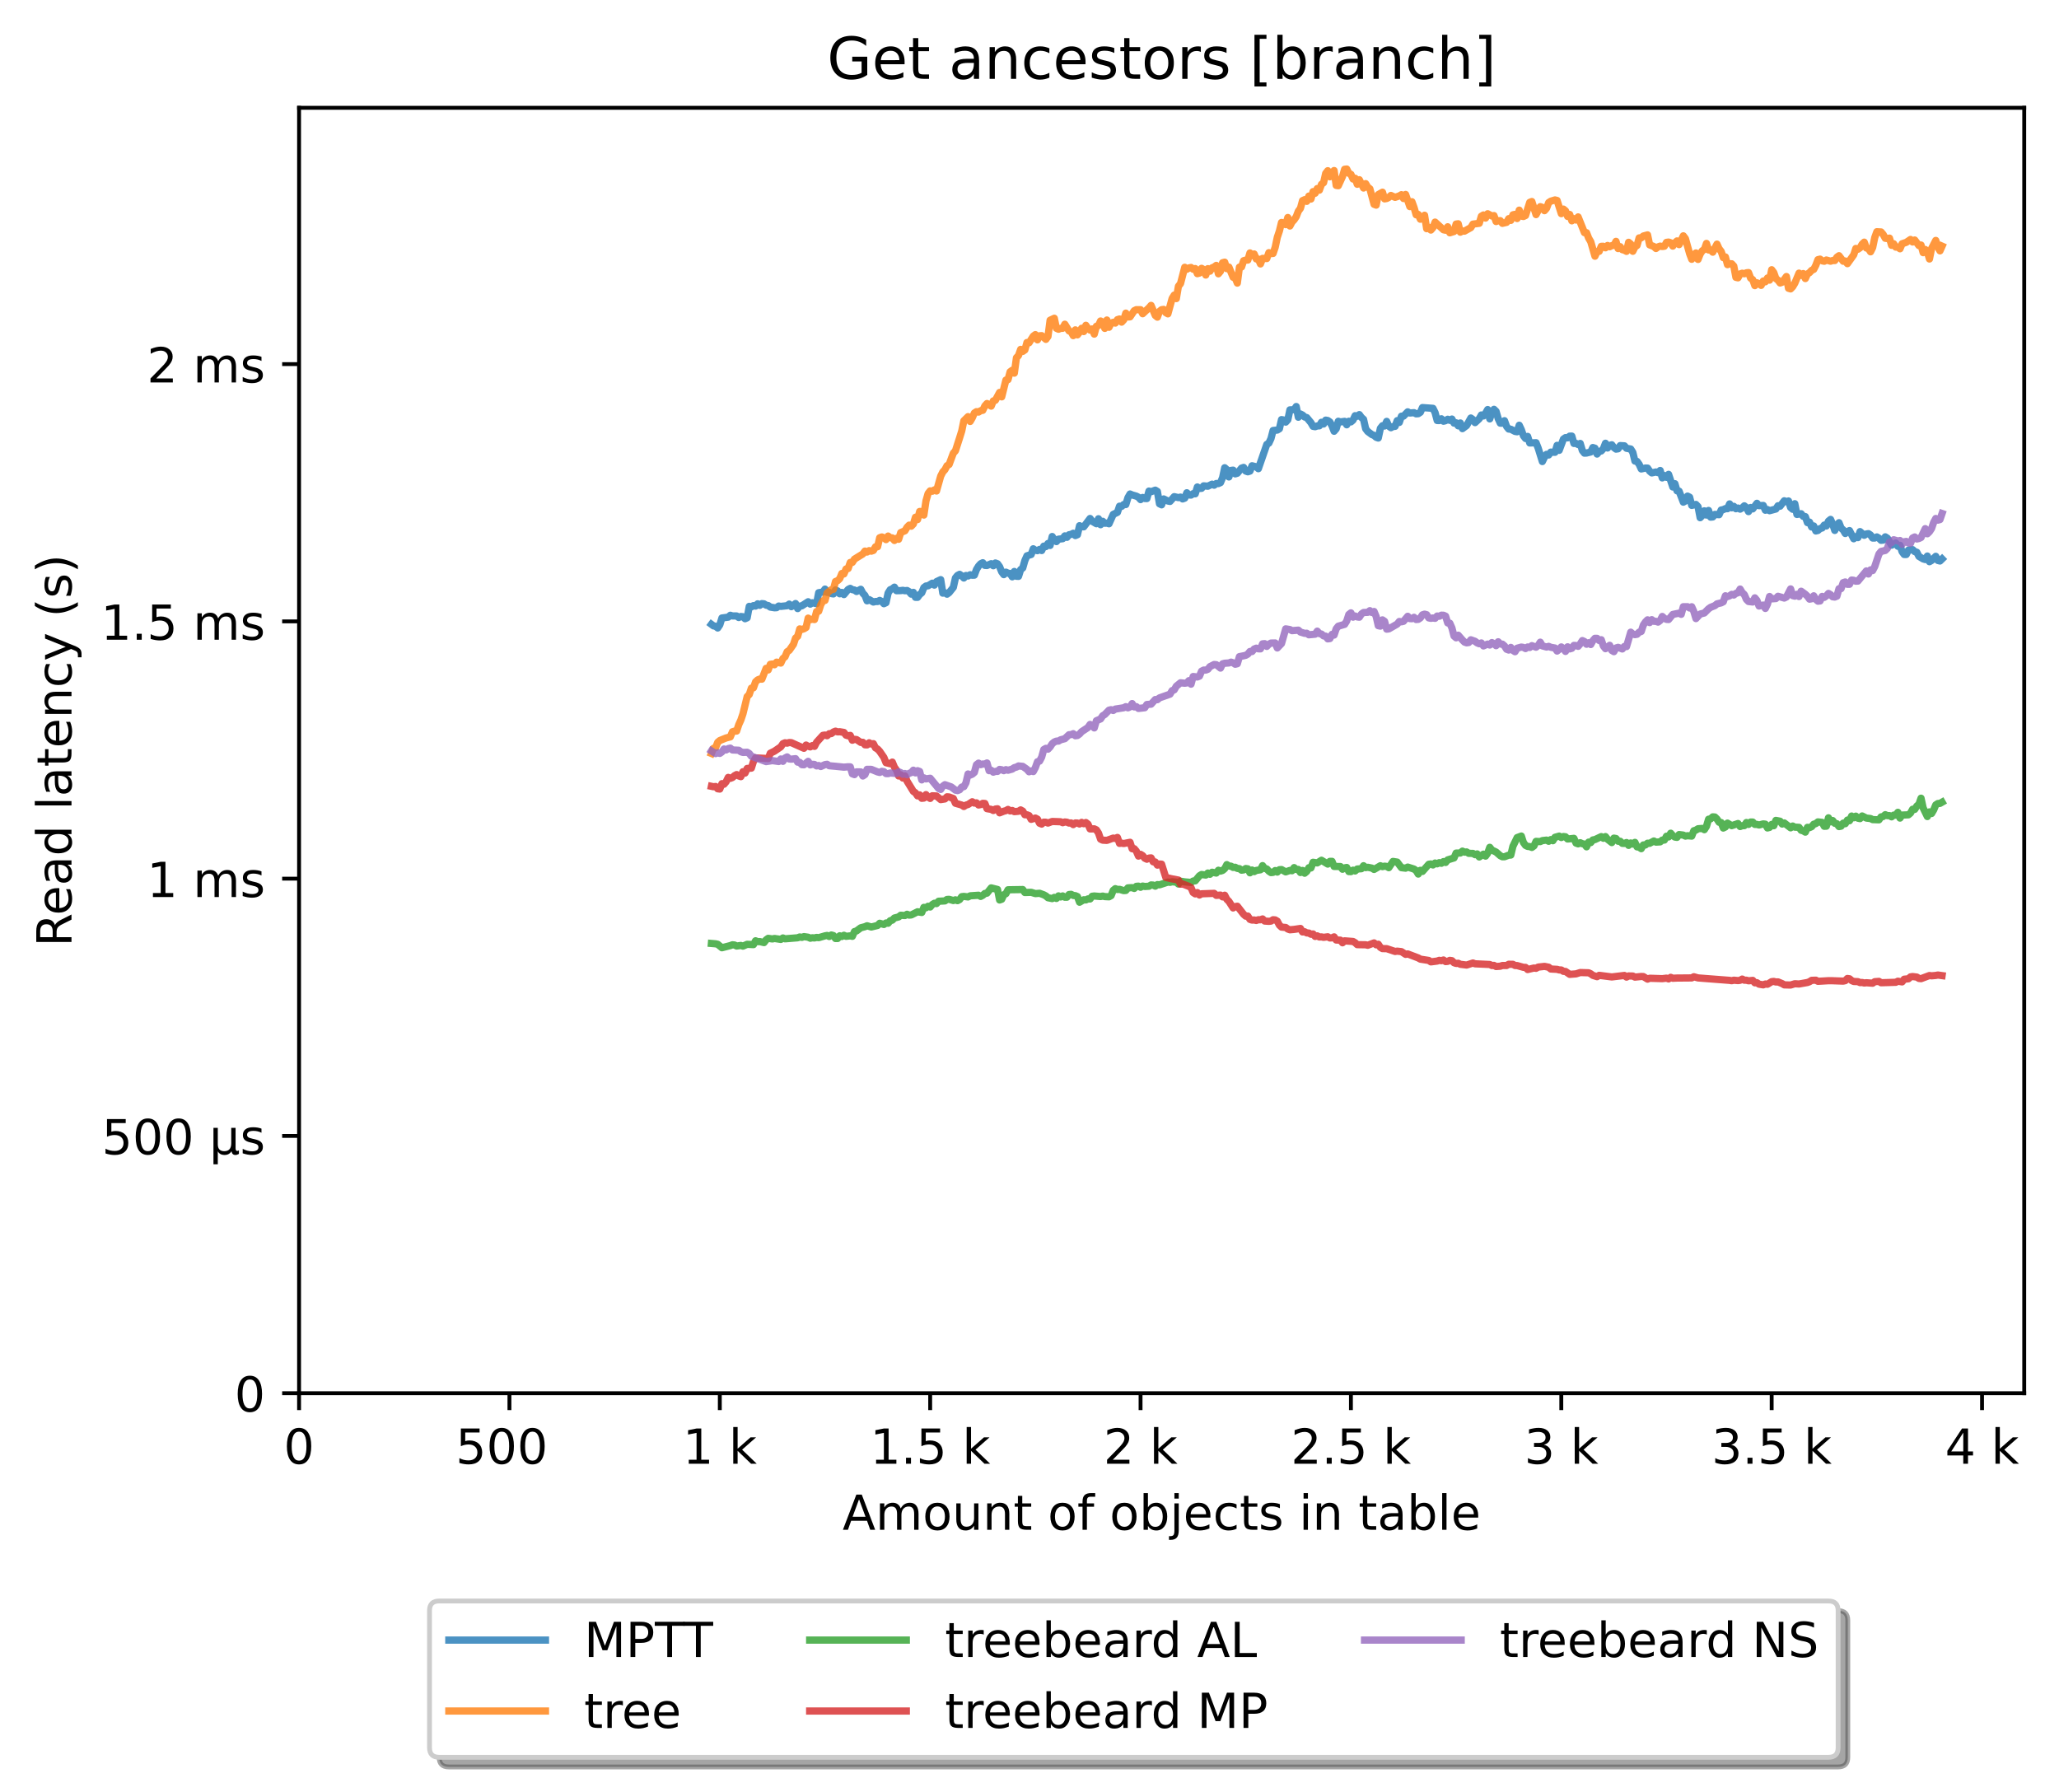 <?xml version="1.0" encoding="utf-8" standalone="no"?>
<!DOCTYPE svg PUBLIC "-//W3C//DTD SVG 1.1//EN"
  "http://www.w3.org/Graphics/SVG/1.1/DTD/svg11.dtd">
<!-- Created with matplotlib (https://matplotlib.org/) -->
<svg height="371.002pt" version="1.1" viewBox="0 0 426.229 371.002" width="426.229pt" xmlns="http://www.w3.org/2000/svg" xmlns:xlink="http://www.w3.org/1999/xlink">
 <defs>
  <style type="text/css">*{stroke-linecap:butt;stroke-linejoin:round;}</style>
 </defs>
 <g id="figure_1">
  <g id="patch_1">
   <path d="M 0 371.002 
L 426.229 371.002 
L 426.229 0 
L 0 0 
z
" style="fill:#ffffff;"/>
  </g>
  <g id="axes_1">
   <g id="patch_2">
    <path d="M 61.909 288.43 
L 419.029 288.43 
L 419.029 22.318 
L 61.909 22.318 
z
" style="fill:#ffffff;"/>
   </g>
   <g id="matplotlib.axis_1">
    <g id="xtick_1">
     <g id="line2d_1">
      <defs>
       <path d="M 0 0 
L 0 3.5 
" id="mfe98f08073" style="stroke:#000000;stroke-width:0.8;"/>
      </defs>
      <g>
       <use style="stroke:#000000;stroke-width:0.8;" x="61.909" xlink:href="#mfe98f08073" y="288.43"/>
      </g>
     </g>
     <g id="text_1">
      <!-- 0 -->
      <g transform="translate(58.728 303.029)scale(0.1 -0.1)">
       <defs>
        <path d="M 31.781 66.406 
Q 24.172 66.406 20.328 58.906 
Q 16.5 51.422 16.5 36.375 
Q 16.5 21.391 20.328 13.891 
Q 24.172 6.391 31.781 6.391 
Q 39.453 6.391 43.281 13.891 
Q 47.125 21.391 47.125 36.375 
Q 47.125 51.422 43.281 58.906 
Q 39.453 66.406 31.781 66.406 
z
M 31.781 74.219 
Q 44.047 74.219 50.516 64.516 
Q 56.984 54.828 56.984 36.375 
Q 56.984 17.969 50.516 8.266 
Q 44.047 -1.422 31.781 -1.422 
Q 19.531 -1.422 13.062 8.266 
Q 6.594 17.969 6.594 36.375 
Q 6.594 54.828 13.062 64.516 
Q 19.531 74.219 31.781 74.219 
z
" id="DejaVuSans-48"/>
       </defs>
       <use xlink:href="#DejaVuSans-48"/>
      </g>
     </g>
    </g>
    <g id="xtick_2">
     <g id="line2d_2">
      <g>
       <use style="stroke:#000000;stroke-width:0.8;" x="105.458" xlink:href="#mfe98f08073" y="288.43"/>
      </g>
     </g>
     <g id="text_2">
      <!-- 500  -->
      <g transform="translate(94.325 303.029)scale(0.1 -0.1)">
       <defs>
        <path d="M 10.797 72.906 
L 49.516 72.906 
L 49.516 64.594 
L 19.828 64.594 
L 19.828 46.734 
Q 21.969 47.469 24.109 47.828 
Q 26.266 48.188 28.422 48.188 
Q 40.625 48.188 47.75 41.5 
Q 54.891 34.812 54.891 23.391 
Q 54.891 11.625 47.562 5.094 
Q 40.234 -1.422 26.906 -1.422 
Q 22.312 -1.422 17.547 -0.641 
Q 12.797 0.141 7.719 1.703 
L 7.719 11.625 
Q 12.109 9.234 16.797 8.062 
Q 21.484 6.891 26.703 6.891 
Q 35.156 6.891 40.078 11.328 
Q 45.016 15.766 45.016 23.391 
Q 45.016 31 40.078 35.438 
Q 35.156 39.891 26.703 39.891 
Q 22.75 39.891 18.812 39.016 
Q 14.891 38.141 10.797 36.281 
z
" id="DejaVuSans-53"/>
        <path id="DejaVuSans-32"/>
       </defs>
       <use xlink:href="#DejaVuSans-53"/>
       <use x="63.623" xlink:href="#DejaVuSans-48"/>
       <use x="127.246" xlink:href="#DejaVuSans-48"/>
       <use x="190.869" xlink:href="#DejaVuSans-32"/>
      </g>
     </g>
    </g>
    <g id="xtick_3">
     <g id="line2d_3">
      <g>
       <use style="stroke:#000000;stroke-width:0.8;" x="149.007" xlink:href="#mfe98f08073" y="288.43"/>
      </g>
     </g>
     <g id="text_3">
      <!-- 1 k -->
      <g transform="translate(141.341 303.029)scale(0.1 -0.1)">
       <defs>
        <path d="M 12.406 8.297 
L 28.516 8.297 
L 28.516 63.922 
L 10.984 60.406 
L 10.984 69.391 
L 28.422 72.906 
L 38.281 72.906 
L 38.281 8.297 
L 54.391 8.297 
L 54.391 0 
L 12.406 0 
z
" id="DejaVuSans-49"/>
        <path d="M 9.078 75.984 
L 18.109 75.984 
L 18.109 31.109 
L 44.922 54.688 
L 56.391 54.688 
L 27.391 29.109 
L 57.625 0 
L 45.906 0 
L 18.109 26.703 
L 18.109 0 
L 9.078 0 
z
" id="DejaVuSans-107"/>
       </defs>
       <use xlink:href="#DejaVuSans-49"/>
       <use x="63.623" xlink:href="#DejaVuSans-32"/>
       <use x="95.41" xlink:href="#DejaVuSans-107"/>
      </g>
     </g>
    </g>
    <g id="xtick_4">
     <g id="line2d_4">
      <g>
       <use style="stroke:#000000;stroke-width:0.8;" x="192.555" xlink:href="#mfe98f08073" y="288.43"/>
      </g>
     </g>
     <g id="text_4">
      <!-- 1.5 k -->
      <g transform="translate(180.119 303.029)scale(0.1 -0.1)">
       <defs>
        <path d="M 10.688 12.406 
L 21 12.406 
L 21 0 
L 10.688 0 
z
" id="DejaVuSans-46"/>
       </defs>
       <use xlink:href="#DejaVuSans-49"/>
       <use x="63.623" xlink:href="#DejaVuSans-46"/>
       <use x="95.41" xlink:href="#DejaVuSans-53"/>
       <use x="159.033" xlink:href="#DejaVuSans-32"/>
       <use x="190.82" xlink:href="#DejaVuSans-107"/>
      </g>
     </g>
    </g>
    <g id="xtick_5">
     <g id="line2d_5">
      <g>
       <use style="stroke:#000000;stroke-width:0.8;" x="236.104" xlink:href="#mfe98f08073" y="288.43"/>
      </g>
     </g>
     <g id="text_5">
      <!-- 2 k -->
      <g transform="translate(228.438 303.029)scale(0.1 -0.1)">
       <defs>
        <path d="M 19.188 8.297 
L 53.609 8.297 
L 53.609 0 
L 7.328 0 
L 7.328 8.297 
Q 12.938 14.109 22.625 23.891 
Q 32.328 33.688 34.812 36.531 
Q 39.547 41.844 41.422 45.531 
Q 43.312 49.219 43.312 52.781 
Q 43.312 58.594 39.234 62.25 
Q 35.156 65.922 28.609 65.922 
Q 23.969 65.922 18.812 64.312 
Q 13.672 62.703 7.812 59.422 
L 7.812 69.391 
Q 13.766 71.781 18.938 73 
Q 24.125 74.219 28.422 74.219 
Q 39.75 74.219 46.484 68.547 
Q 53.219 62.891 53.219 53.422 
Q 53.219 48.922 51.531 44.891 
Q 49.859 40.875 45.406 35.406 
Q 44.188 33.984 37.641 27.219 
Q 31.109 20.453 19.188 8.297 
z
" id="DejaVuSans-50"/>
       </defs>
       <use xlink:href="#DejaVuSans-50"/>
       <use x="63.623" xlink:href="#DejaVuSans-32"/>
       <use x="95.41" xlink:href="#DejaVuSans-107"/>
      </g>
     </g>
    </g>
    <g id="xtick_6">
     <g id="line2d_6">
      <g>
       <use style="stroke:#000000;stroke-width:0.8;" x="279.652" xlink:href="#mfe98f08073" y="288.43"/>
      </g>
     </g>
     <g id="text_6">
      <!-- 2.5 k -->
      <g transform="translate(267.216 303.029)scale(0.1 -0.1)">
       <use xlink:href="#DejaVuSans-50"/>
       <use x="63.623" xlink:href="#DejaVuSans-46"/>
       <use x="95.41" xlink:href="#DejaVuSans-53"/>
       <use x="159.033" xlink:href="#DejaVuSans-32"/>
       <use x="190.82" xlink:href="#DejaVuSans-107"/>
      </g>
     </g>
    </g>
    <g id="xtick_7">
     <g id="line2d_7">
      <g>
       <use style="stroke:#000000;stroke-width:0.8;" x="323.201" xlink:href="#mfe98f08073" y="288.43"/>
      </g>
     </g>
     <g id="text_7">
      <!-- 3 k -->
      <g transform="translate(315.535 303.029)scale(0.1 -0.1)">
       <defs>
        <path d="M 40.578 39.312 
Q 47.656 37.797 51.625 33 
Q 55.609 28.219 55.609 21.188 
Q 55.609 10.406 48.188 4.484 
Q 40.766 -1.422 27.094 -1.422 
Q 22.516 -1.422 17.656 -0.516 
Q 12.797 0.391 7.625 2.203 
L 7.625 11.719 
Q 11.719 9.328 16.594 8.109 
Q 21.484 6.891 26.812 6.891 
Q 36.078 6.891 40.938 10.547 
Q 45.797 14.203 45.797 21.188 
Q 45.797 27.641 41.281 31.266 
Q 36.766 34.906 28.719 34.906 
L 20.219 34.906 
L 20.219 43.016 
L 29.109 43.016 
Q 36.375 43.016 40.234 45.922 
Q 44.094 48.828 44.094 54.297 
Q 44.094 59.906 40.109 62.906 
Q 36.141 65.922 28.719 65.922 
Q 24.656 65.922 20.016 65.031 
Q 15.375 64.156 9.812 62.312 
L 9.812 71.094 
Q 15.438 72.656 20.344 73.438 
Q 25.25 74.219 29.594 74.219 
Q 40.828 74.219 47.359 69.109 
Q 53.906 64.016 53.906 55.328 
Q 53.906 49.266 50.438 45.094 
Q 46.969 40.922 40.578 39.312 
z
" id="DejaVuSans-51"/>
       </defs>
       <use xlink:href="#DejaVuSans-51"/>
       <use x="63.623" xlink:href="#DejaVuSans-32"/>
       <use x="95.41" xlink:href="#DejaVuSans-107"/>
      </g>
     </g>
    </g>
    <g id="xtick_8">
     <g id="line2d_8">
      <g>
       <use style="stroke:#000000;stroke-width:0.8;" x="366.749" xlink:href="#mfe98f08073" y="288.43"/>
      </g>
     </g>
     <g id="text_8">
      <!-- 3.5 k -->
      <g transform="translate(354.313 303.029)scale(0.1 -0.1)">
       <use xlink:href="#DejaVuSans-51"/>
       <use x="63.623" xlink:href="#DejaVuSans-46"/>
       <use x="95.41" xlink:href="#DejaVuSans-53"/>
       <use x="159.033" xlink:href="#DejaVuSans-32"/>
       <use x="190.82" xlink:href="#DejaVuSans-107"/>
      </g>
     </g>
    </g>
    <g id="xtick_9">
     <g id="line2d_9">
      <g>
       <use style="stroke:#000000;stroke-width:0.8;" x="410.298" xlink:href="#mfe98f08073" y="288.43"/>
      </g>
     </g>
     <g id="text_9">
      <!-- 4 k -->
      <g transform="translate(402.632 303.029)scale(0.1 -0.1)">
       <defs>
        <path d="M 37.797 64.312 
L 12.891 25.391 
L 37.797 25.391 
z
M 35.203 72.906 
L 47.609 72.906 
L 47.609 25.391 
L 58.016 25.391 
L 58.016 17.188 
L 47.609 17.188 
L 47.609 0 
L 37.797 0 
L 37.797 17.188 
L 4.891 17.188 
L 4.891 26.703 
z
" id="DejaVuSans-52"/>
       </defs>
       <use xlink:href="#DejaVuSans-52"/>
       <use x="63.623" xlink:href="#DejaVuSans-32"/>
       <use x="95.41" xlink:href="#DejaVuSans-107"/>
      </g>
     </g>
    </g>
    <g id="text_10">
     <!-- Amount of objects in table -->
     <g transform="translate(174.411 316.707)scale(0.1 -0.1)">
      <defs>
       <path d="M 34.188 63.188 
L 20.797 26.906 
L 47.609 26.906 
z
M 28.609 72.906 
L 39.797 72.906 
L 67.578 0 
L 57.328 0 
L 50.688 18.703 
L 17.828 18.703 
L 11.188 0 
L 0.781 0 
z
" id="DejaVuSans-65"/>
       <path d="M 52 44.188 
Q 55.375 50.25 60.062 53.125 
Q 64.75 56 71.094 56 
Q 79.641 56 84.281 50.016 
Q 88.922 44.047 88.922 33.016 
L 88.922 0 
L 79.891 0 
L 79.891 32.719 
Q 79.891 40.578 77.094 44.375 
Q 74.312 48.188 68.609 48.188 
Q 61.625 48.188 57.562 43.547 
Q 53.516 38.922 53.516 30.906 
L 53.516 0 
L 44.484 0 
L 44.484 32.719 
Q 44.484 40.625 41.703 44.406 
Q 38.922 48.188 33.109 48.188 
Q 26.219 48.188 22.156 43.531 
Q 18.109 38.875 18.109 30.906 
L 18.109 0 
L 9.078 0 
L 9.078 54.688 
L 18.109 54.688 
L 18.109 46.188 
Q 21.188 51.219 25.484 53.609 
Q 29.781 56 35.688 56 
Q 41.656 56 45.828 52.969 
Q 50 49.953 52 44.188 
z
" id="DejaVuSans-109"/>
       <path d="M 30.609 48.391 
Q 23.391 48.391 19.188 42.75 
Q 14.984 37.109 14.984 27.297 
Q 14.984 17.484 19.156 11.844 
Q 23.344 6.203 30.609 6.203 
Q 37.797 6.203 41.984 11.859 
Q 46.188 17.531 46.188 27.297 
Q 46.188 37.016 41.984 42.703 
Q 37.797 48.391 30.609 48.391 
z
M 30.609 56 
Q 42.328 56 49.016 48.375 
Q 55.719 40.766 55.719 27.297 
Q 55.719 13.875 49.016 6.219 
Q 42.328 -1.422 30.609 -1.422 
Q 18.844 -1.422 12.172 6.219 
Q 5.516 13.875 5.516 27.297 
Q 5.516 40.766 12.172 48.375 
Q 18.844 56 30.609 56 
z
" id="DejaVuSans-111"/>
       <path d="M 8.5 21.578 
L 8.5 54.688 
L 17.484 54.688 
L 17.484 21.922 
Q 17.484 14.156 20.5 10.266 
Q 23.531 6.391 29.594 6.391 
Q 36.859 6.391 41.078 11.031 
Q 45.312 15.672 45.312 23.688 
L 45.312 54.688 
L 54.297 54.688 
L 54.297 0 
L 45.312 0 
L 45.312 8.406 
Q 42.047 3.422 37.719 1 
Q 33.406 -1.422 27.688 -1.422 
Q 18.266 -1.422 13.375 4.438 
Q 8.5 10.297 8.5 21.578 
z
M 31.109 56 
z
" id="DejaVuSans-117"/>
       <path d="M 54.891 33.016 
L 54.891 0 
L 45.906 0 
L 45.906 32.719 
Q 45.906 40.484 42.875 44.328 
Q 39.844 48.188 33.797 48.188 
Q 26.516 48.188 22.312 43.547 
Q 18.109 38.922 18.109 30.906 
L 18.109 0 
L 9.078 0 
L 9.078 54.688 
L 18.109 54.688 
L 18.109 46.188 
Q 21.344 51.125 25.703 53.562 
Q 30.078 56 35.797 56 
Q 45.219 56 50.047 50.172 
Q 54.891 44.344 54.891 33.016 
z
" id="DejaVuSans-110"/>
       <path d="M 18.312 70.219 
L 18.312 54.688 
L 36.812 54.688 
L 36.812 47.703 
L 18.312 47.703 
L 18.312 18.016 
Q 18.312 11.328 20.141 9.422 
Q 21.969 7.516 27.594 7.516 
L 36.812 7.516 
L 36.812 0 
L 27.594 0 
Q 17.188 0 13.234 3.875 
Q 9.281 7.766 9.281 18.016 
L 9.281 47.703 
L 2.688 47.703 
L 2.688 54.688 
L 9.281 54.688 
L 9.281 70.219 
z
" id="DejaVuSans-116"/>
       <path d="M 37.109 75.984 
L 37.109 68.5 
L 28.516 68.5 
Q 23.688 68.5 21.797 66.547 
Q 19.922 64.594 19.922 59.516 
L 19.922 54.688 
L 34.719 54.688 
L 34.719 47.703 
L 19.922 47.703 
L 19.922 0 
L 10.891 0 
L 10.891 47.703 
L 2.297 47.703 
L 2.297 54.688 
L 10.891 54.688 
L 10.891 58.5 
Q 10.891 67.625 15.141 71.797 
Q 19.391 75.984 28.609 75.984 
z
" id="DejaVuSans-102"/>
       <path d="M 48.688 27.297 
Q 48.688 37.203 44.609 42.844 
Q 40.531 48.484 33.406 48.484 
Q 26.266 48.484 22.188 42.844 
Q 18.109 37.203 18.109 27.297 
Q 18.109 17.391 22.188 11.75 
Q 26.266 6.109 33.406 6.109 
Q 40.531 6.109 44.609 11.75 
Q 48.688 17.391 48.688 27.297 
z
M 18.109 46.391 
Q 20.953 51.266 25.266 53.625 
Q 29.594 56 35.594 56 
Q 45.562 56 51.781 48.094 
Q 58.016 40.188 58.016 27.297 
Q 58.016 14.406 51.781 6.484 
Q 45.562 -1.422 35.594 -1.422 
Q 29.594 -1.422 25.266 0.953 
Q 20.953 3.328 18.109 8.203 
L 18.109 0 
L 9.078 0 
L 9.078 75.984 
L 18.109 75.984 
z
" id="DejaVuSans-98"/>
       <path d="M 9.422 54.688 
L 18.406 54.688 
L 18.406 -0.984 
Q 18.406 -11.422 14.422 -16.109 
Q 10.453 -20.797 1.609 -20.797 
L -1.812 -20.797 
L -1.812 -13.188 
L 0.594 -13.188 
Q 5.719 -13.188 7.562 -10.812 
Q 9.422 -8.453 9.422 -0.984 
z
M 9.422 75.984 
L 18.406 75.984 
L 18.406 64.594 
L 9.422 64.594 
z
" id="DejaVuSans-106"/>
       <path d="M 56.203 29.594 
L 56.203 25.203 
L 14.891 25.203 
Q 15.484 15.922 20.484 11.062 
Q 25.484 6.203 34.422 6.203 
Q 39.594 6.203 44.453 7.469 
Q 49.312 8.734 54.109 11.281 
L 54.109 2.781 
Q 49.266 0.734 44.188 -0.344 
Q 39.109 -1.422 33.891 -1.422 
Q 20.797 -1.422 13.156 6.188 
Q 5.516 13.812 5.516 26.812 
Q 5.516 40.234 12.766 48.109 
Q 20.016 56 32.328 56 
Q 43.359 56 49.781 48.891 
Q 56.203 41.797 56.203 29.594 
z
M 47.219 32.234 
Q 47.125 39.594 43.094 43.984 
Q 39.062 48.391 32.422 48.391 
Q 24.906 48.391 20.391 44.141 
Q 15.875 39.891 15.188 32.172 
z
" id="DejaVuSans-101"/>
       <path d="M 48.781 52.594 
L 48.781 44.188 
Q 44.969 46.297 41.141 47.344 
Q 37.312 48.391 33.406 48.391 
Q 24.656 48.391 19.812 42.844 
Q 14.984 37.312 14.984 27.297 
Q 14.984 17.281 19.812 11.734 
Q 24.656 6.203 33.406 6.203 
Q 37.312 6.203 41.141 7.25 
Q 44.969 8.297 48.781 10.406 
L 48.781 2.094 
Q 45.016 0.344 40.984 -0.531 
Q 36.969 -1.422 32.422 -1.422 
Q 20.062 -1.422 12.781 6.344 
Q 5.516 14.109 5.516 27.297 
Q 5.516 40.672 12.859 48.328 
Q 20.219 56 33.016 56 
Q 37.156 56 41.109 55.141 
Q 45.062 54.297 48.781 52.594 
z
" id="DejaVuSans-99"/>
       <path d="M 44.281 53.078 
L 44.281 44.578 
Q 40.484 46.531 36.375 47.5 
Q 32.281 48.484 27.875 48.484 
Q 21.188 48.484 17.844 46.438 
Q 14.5 44.391 14.5 40.281 
Q 14.5 37.156 16.891 35.375 
Q 19.281 33.594 26.516 31.984 
L 29.594 31.297 
Q 39.156 29.25 43.188 25.516 
Q 47.219 21.781 47.219 15.094 
Q 47.219 7.469 41.188 3.016 
Q 35.156 -1.422 24.609 -1.422 
Q 20.219 -1.422 15.453 -0.562 
Q 10.688 0.297 5.422 2 
L 5.422 11.281 
Q 10.406 8.688 15.234 7.391 
Q 20.062 6.109 24.812 6.109 
Q 31.156 6.109 34.562 8.281 
Q 37.984 10.453 37.984 14.406 
Q 37.984 18.062 35.516 20.016 
Q 33.062 21.969 24.703 23.781 
L 21.578 24.516 
Q 13.234 26.266 9.516 29.906 
Q 5.812 33.547 5.812 39.891 
Q 5.812 47.609 11.281 51.797 
Q 16.75 56 26.812 56 
Q 31.781 56 36.172 55.266 
Q 40.578 54.547 44.281 53.078 
z
" id="DejaVuSans-115"/>
       <path d="M 9.422 54.688 
L 18.406 54.688 
L 18.406 0 
L 9.422 0 
z
M 9.422 75.984 
L 18.406 75.984 
L 18.406 64.594 
L 9.422 64.594 
z
" id="DejaVuSans-105"/>
       <path d="M 34.281 27.484 
Q 23.391 27.484 19.188 25 
Q 14.984 22.516 14.984 16.5 
Q 14.984 11.719 18.141 8.906 
Q 21.297 6.109 26.703 6.109 
Q 34.188 6.109 38.703 11.406 
Q 43.219 16.703 43.219 25.484 
L 43.219 27.484 
z
M 52.203 31.203 
L 52.203 0 
L 43.219 0 
L 43.219 8.297 
Q 40.141 3.328 35.547 0.953 
Q 30.953 -1.422 24.312 -1.422 
Q 15.922 -1.422 10.953 3.297 
Q 6 8.016 6 15.922 
Q 6 25.141 12.172 29.828 
Q 18.359 34.516 30.609 34.516 
L 43.219 34.516 
L 43.219 35.406 
Q 43.219 41.609 39.141 45 
Q 35.062 48.391 27.688 48.391 
Q 23 48.391 18.547 47.266 
Q 14.109 46.141 10.016 43.891 
L 10.016 52.203 
Q 14.938 54.109 19.578 55.047 
Q 24.219 56 28.609 56 
Q 40.484 56 46.344 49.844 
Q 52.203 43.703 52.203 31.203 
z
" id="DejaVuSans-97"/>
       <path d="M 9.422 75.984 
L 18.406 75.984 
L 18.406 0 
L 9.422 0 
z
" id="DejaVuSans-108"/>
      </defs>
      <use xlink:href="#DejaVuSans-65"/>
      <use x="68.408" xlink:href="#DejaVuSans-109"/>
      <use x="165.82" xlink:href="#DejaVuSans-111"/>
      <use x="227.002" xlink:href="#DejaVuSans-117"/>
      <use x="290.381" xlink:href="#DejaVuSans-110"/>
      <use x="353.76" xlink:href="#DejaVuSans-116"/>
      <use x="392.969" xlink:href="#DejaVuSans-32"/>
      <use x="424.756" xlink:href="#DejaVuSans-111"/>
      <use x="485.938" xlink:href="#DejaVuSans-102"/>
      <use x="521.143" xlink:href="#DejaVuSans-32"/>
      <use x="552.93" xlink:href="#DejaVuSans-111"/>
      <use x="614.111" xlink:href="#DejaVuSans-98"/>
      <use x="677.588" xlink:href="#DejaVuSans-106"/>
      <use x="705.371" xlink:href="#DejaVuSans-101"/>
      <use x="766.895" xlink:href="#DejaVuSans-99"/>
      <use x="821.875" xlink:href="#DejaVuSans-116"/>
      <use x="861.084" xlink:href="#DejaVuSans-115"/>
      <use x="913.184" xlink:href="#DejaVuSans-32"/>
      <use x="944.971" xlink:href="#DejaVuSans-105"/>
      <use x="972.754" xlink:href="#DejaVuSans-110"/>
      <use x="1036.133" xlink:href="#DejaVuSans-32"/>
      <use x="1067.92" xlink:href="#DejaVuSans-116"/>
      <use x="1107.129" xlink:href="#DejaVuSans-97"/>
      <use x="1168.408" xlink:href="#DejaVuSans-98"/>
      <use x="1231.885" xlink:href="#DejaVuSans-108"/>
      <use x="1259.668" xlink:href="#DejaVuSans-101"/>
     </g>
    </g>
   </g>
   <g id="matplotlib.axis_2">
    <g id="ytick_1">
     <g id="line2d_10">
      <defs>
       <path d="M 0 0 
L -3.5 0 
" id="m6794d635c7" style="stroke:#000000;stroke-width:0.8;"/>
      </defs>
      <g>
       <use style="stroke:#000000;stroke-width:0.8;" x="61.909" xlink:href="#m6794d635c7" y="288.43"/>
      </g>
     </g>
     <g id="text_11">
      <!-- 0 -->
      <g transform="translate(48.547 292.229)scale(0.1 -0.1)">
       <use xlink:href="#DejaVuSans-48"/>
      </g>
     </g>
    </g>
    <g id="ytick_2">
     <g id="line2d_11">
      <g>
       <use style="stroke:#000000;stroke-width:0.8;" x="61.909" xlink:href="#m6794d635c7" y="235.168"/>
      </g>
     </g>
     <g id="text_12">
      <!-- 500 µs -->
      <g transform="translate(21.072 238.967)scale(0.1 -0.1)">
       <defs>
        <path d="M 8.5 -20.797 
L 8.5 54.688 
L 17.484 54.688 
L 17.484 20.703 
Q 17.484 13.625 20.844 10 
Q 24.219 6.391 30.812 6.391 
Q 38.031 6.391 41.672 10.484 
Q 45.312 14.594 45.312 22.797 
L 45.312 54.688 
L 54.297 54.688 
L 54.297 12.594 
Q 54.297 9.672 55.141 8.281 
Q 56 6.891 57.812 6.891 
Q 58.25 6.891 59.031 7.156 
Q 59.812 7.422 61.188 8.016 
L 61.188 0.781 
Q 59.188 -0.344 57.391 -0.875 
Q 55.609 -1.422 53.906 -1.422 
Q 50.531 -1.422 48.531 0.484 
Q 46.531 2.391 45.797 6.297 
Q 43.359 2.438 39.812 0.5 
Q 36.281 -1.422 31.5 -1.422 
Q 26.516 -1.422 23.016 0.484 
Q 19.531 2.391 17.484 6.203 
L 17.484 -20.797 
z
" id="DejaVuSans-181"/>
       </defs>
       <use xlink:href="#DejaVuSans-53"/>
       <use x="63.623" xlink:href="#DejaVuSans-48"/>
       <use x="127.246" xlink:href="#DejaVuSans-48"/>
       <use x="190.869" xlink:href="#DejaVuSans-32"/>
       <use x="222.656" xlink:href="#DejaVuSans-181"/>
       <use x="286.279" xlink:href="#DejaVuSans-115"/>
      </g>
     </g>
    </g>
    <g id="ytick_3">
     <g id="line2d_12">
      <g>
       <use style="stroke:#000000;stroke-width:0.8;" x="61.909" xlink:href="#m6794d635c7" y="181.906"/>
      </g>
     </g>
     <g id="text_13">
      <!-- 1 ms -->
      <g transform="translate(30.419 185.705)scale(0.1 -0.1)">
       <use xlink:href="#DejaVuSans-49"/>
       <use x="63.623" xlink:href="#DejaVuSans-32"/>
       <use x="95.41" xlink:href="#DejaVuSans-109"/>
       <use x="192.822" xlink:href="#DejaVuSans-115"/>
      </g>
     </g>
    </g>
    <g id="ytick_4">
     <g id="line2d_13">
      <g>
       <use style="stroke:#000000;stroke-width:0.8;" x="61.909" xlink:href="#m6794d635c7" y="128.644"/>
      </g>
     </g>
     <g id="text_14">
      <!-- 1.5 ms -->
      <g transform="translate(20.878 132.443)scale(0.1 -0.1)">
       <use xlink:href="#DejaVuSans-49"/>
       <use x="63.623" xlink:href="#DejaVuSans-46"/>
       <use x="95.41" xlink:href="#DejaVuSans-53"/>
       <use x="159.033" xlink:href="#DejaVuSans-32"/>
       <use x="190.82" xlink:href="#DejaVuSans-109"/>
       <use x="288.232" xlink:href="#DejaVuSans-115"/>
      </g>
     </g>
    </g>
    <g id="ytick_5">
     <g id="line2d_14">
      <g>
       <use style="stroke:#000000;stroke-width:0.8;" x="61.909" xlink:href="#m6794d635c7" y="75.382"/>
      </g>
     </g>
     <g id="text_15">
      <!-- 2 ms -->
      <g transform="translate(30.419 79.181)scale(0.1 -0.1)">
       <use xlink:href="#DejaVuSans-50"/>
       <use x="63.623" xlink:href="#DejaVuSans-32"/>
       <use x="95.41" xlink:href="#DejaVuSans-109"/>
       <use x="192.822" xlink:href="#DejaVuSans-115"/>
      </g>
     </g>
    </g>
    <g id="text_16">
     <!-- Read latency (s) -->
     <g transform="translate(14.798 195.99)rotate(-90)scale(0.1 -0.1)">
      <defs>
       <path d="M 44.391 34.188 
Q 47.562 33.109 50.562 29.594 
Q 53.562 26.078 56.594 19.922 
L 66.609 0 
L 56 0 
L 46.688 18.703 
Q 43.062 26.031 39.672 28.422 
Q 36.281 30.812 30.422 30.812 
L 19.672 30.812 
L 19.672 0 
L 9.812 0 
L 9.812 72.906 
L 32.078 72.906 
Q 44.578 72.906 50.734 67.672 
Q 56.891 62.453 56.891 51.906 
Q 56.891 45.016 53.688 40.469 
Q 50.484 35.938 44.391 34.188 
z
M 19.672 64.797 
L 19.672 38.922 
L 32.078 38.922 
Q 39.203 38.922 42.844 42.219 
Q 46.484 45.516 46.484 51.906 
Q 46.484 58.297 42.844 61.547 
Q 39.203 64.797 32.078 64.797 
z
" id="DejaVuSans-82"/>
       <path d="M 45.406 46.391 
L 45.406 75.984 
L 54.391 75.984 
L 54.391 0 
L 45.406 0 
L 45.406 8.203 
Q 42.578 3.328 38.25 0.953 
Q 33.938 -1.422 27.875 -1.422 
Q 17.969 -1.422 11.734 6.484 
Q 5.516 14.406 5.516 27.297 
Q 5.516 40.188 11.734 48.094 
Q 17.969 56 27.875 56 
Q 33.938 56 38.25 53.625 
Q 42.578 51.266 45.406 46.391 
z
M 14.797 27.297 
Q 14.797 17.391 18.875 11.75 
Q 22.953 6.109 30.078 6.109 
Q 37.203 6.109 41.297 11.75 
Q 45.406 17.391 45.406 27.297 
Q 45.406 37.203 41.297 42.844 
Q 37.203 48.484 30.078 48.484 
Q 22.953 48.484 18.875 42.844 
Q 14.797 37.203 14.797 27.297 
z
" id="DejaVuSans-100"/>
       <path d="M 32.172 -5.078 
Q 28.375 -14.844 24.75 -17.812 
Q 21.141 -20.797 15.094 -20.797 
L 7.906 -20.797 
L 7.906 -13.281 
L 13.188 -13.281 
Q 16.891 -13.281 18.938 -11.516 
Q 21 -9.766 23.484 -3.219 
L 25.094 0.875 
L 2.984 54.688 
L 12.5 54.688 
L 29.594 11.922 
L 46.688 54.688 
L 56.203 54.688 
z
" id="DejaVuSans-121"/>
       <path d="M 31 75.875 
Q 24.469 64.656 21.281 53.656 
Q 18.109 42.672 18.109 31.391 
Q 18.109 20.125 21.312 9.062 
Q 24.516 -2 31 -13.188 
L 23.188 -13.188 
Q 15.875 -1.703 12.234 9.375 
Q 8.594 20.453 8.594 31.391 
Q 8.594 42.281 12.203 53.312 
Q 15.828 64.359 23.188 75.875 
z
" id="DejaVuSans-40"/>
       <path d="M 8.016 75.875 
L 15.828 75.875 
Q 23.141 64.359 26.781 53.312 
Q 30.422 42.281 30.422 31.391 
Q 30.422 20.453 26.781 9.375 
Q 23.141 -1.703 15.828 -13.188 
L 8.016 -13.188 
Q 14.5 -2 17.703 9.062 
Q 20.906 20.125 20.906 31.391 
Q 20.906 42.672 17.703 53.656 
Q 14.5 64.656 8.016 75.875 
z
" id="DejaVuSans-41"/>
      </defs>
      <use xlink:href="#DejaVuSans-82"/>
      <use x="64.982" xlink:href="#DejaVuSans-101"/>
      <use x="126.506" xlink:href="#DejaVuSans-97"/>
      <use x="187.785" xlink:href="#DejaVuSans-100"/>
      <use x="251.262" xlink:href="#DejaVuSans-32"/>
      <use x="283.049" xlink:href="#DejaVuSans-108"/>
      <use x="310.832" xlink:href="#DejaVuSans-97"/>
      <use x="372.111" xlink:href="#DejaVuSans-116"/>
      <use x="411.32" xlink:href="#DejaVuSans-101"/>
      <use x="472.844" xlink:href="#DejaVuSans-110"/>
      <use x="536.223" xlink:href="#DejaVuSans-99"/>
      <use x="591.203" xlink:href="#DejaVuSans-121"/>
      <use x="650.383" xlink:href="#DejaVuSans-32"/>
      <use x="682.17" xlink:href="#DejaVuSans-40"/>
      <use x="721.184" xlink:href="#DejaVuSans-115"/>
      <use x="773.283" xlink:href="#DejaVuSans-41"/>
     </g>
    </g>
   </g>
   <g id="line2d_15">
    <path clip-path="url(#pd6970a3235)" d="M 147.265 129.249 
L 147.7 129.573 
L 148.136 129.654 
L 148.571 130.005 
L 149.007 129.356 
L 149.442 127.942 
L 150.748 127.767 
L 151.184 127.378 
L 151.619 127.514 
L 152.49 127.522 
L 152.926 127.843 
L 153.361 127.629 
L 153.797 127.683 
L 154.232 128.091 
L 154.668 127.896 
L 155.103 125.53 
L 155.539 125.644 
L 155.974 125.374 
L 156.41 125.473 
L 156.845 125.006 
L 157.281 125.318 
L 157.716 124.961 
L 158.152 125.007 
L 158.587 125.286 
L 159.023 125.361 
L 159.458 125.684 
L 160.329 125.825 
L 160.765 125.802 
L 161.2 125.465 
L 161.636 125.539 
L 162.942 125.397 
L 163.378 125.065 
L 163.813 125.6 
L 164.249 125.366 
L 164.684 124.948 
L 165.119 125.991 
L 165.555 125.475 
L 165.99 125.421 
L 167.297 124.575 
L 167.732 125.066 
L 168.168 124.785 
L 169.039 124.98 
L 169.474 122.704 
L 170.345 122.571 
L 170.781 121.959 
L 171.216 122.636 
L 171.652 122.639 
L 172.087 122.887 
L 172.523 122.957 
L 172.958 122.138 
L 173.394 122.336 
L 173.829 122.93 
L 174.265 122.649 
L 174.7 123.093 
L 175.571 122.03 
L 176.007 121.811 
L 176.442 122.079 
L 176.878 122.147 
L 177.313 122.455 
L 178.184 121.996 
L 178.62 122.819 
L 179.055 123.275 
L 179.49 124.389 
L 179.926 124.13 
L 180.797 124.638 
L 181.232 124.527 
L 181.668 124.531 
L 182.103 124.301 
L 182.539 124.522 
L 182.974 124.982 
L 183.41 124.777 
L 183.845 122.778 
L 184.281 122.086 
L 184.716 121.907 
L 185.152 121.554 
L 185.587 122.29 
L 186.458 122.269 
L 186.894 122.21 
L 187.329 122.297 
L 187.765 122.244 
L 188.2 122.494 
L 188.636 122.999 
L 189.071 122.634 
L 189.507 123.658 
L 189.942 123.667 
L 190.378 123.081 
L 190.813 122.719 
L 191.249 121.644 
L 191.684 121.32 
L 192.12 121.272 
L 192.991 120.737 
L 193.426 121.133 
L 193.862 120.412 
L 194.732 120.003 
L 195.168 122.797 
L 195.603 122.697 
L 196.039 123.011 
L 196.474 122.688 
L 197.345 121.605 
L 197.781 119.653 
L 198.216 119.124 
L 198.652 118.902 
L 199.087 119.212 
L 199.523 119.662 
L 199.958 119.141 
L 200.394 119.249 
L 200.829 118.988 
L 201.265 119.088 
L 201.7 119.071 
L 202.136 117.902 
L 202.571 117.195 
L 203.007 116.714 
L 203.442 116.501 
L 203.878 117.049 
L 204.313 117.071 
L 205.184 116.698 
L 205.62 117.125 
L 206.055 116.554 
L 206.491 116.721 
L 206.926 117.319 
L 207.362 118.392 
L 207.797 118.966 
L 208.233 118.451 
L 208.668 118.666 
L 209.104 118.729 
L 209.539 119.416 
L 209.974 118.31 
L 210.41 119.302 
L 210.845 119.322 
L 211.281 117.925 
L 211.716 117.587 
L 212.152 116.054 
L 212.587 115.07 
L 213.458 114.796 
L 213.894 113.612 
L 214.329 113.909 
L 214.765 114.001 
L 215.2 113.744 
L 215.636 113.976 
L 216.071 113.062 
L 216.507 113.159 
L 216.942 112.516 
L 217.378 112.922 
L 217.813 111.071 
L 218.249 111.699 
L 218.684 112.123 
L 219.12 111.624 
L 219.991 111.523 
L 220.426 110.943 
L 220.862 111.245 
L 221.297 110.706 
L 221.733 110.626 
L 222.168 110.4 
L 222.604 110.877 
L 223.039 110.701 
L 223.475 108.832 
L 223.91 109.058 
L 224.346 109.065 
L 225.216 107.915 
L 225.652 107.338 
L 226.087 107.915 
L 226.958 108.42 
L 227.394 107.395 
L 227.829 108.627 
L 228.265 107.914 
L 228.7 108.327 
L 229.136 108.294 
L 229.571 108.436 
L 230.442 106.497 
L 231.313 106.073 
L 231.749 104.792 
L 232.184 104.836 
L 232.62 104.444 
L 233.055 104.454 
L 233.491 103.029 
L 233.926 102.273 
L 234.362 102.464 
L 235.233 102.711 
L 235.668 102.941 
L 236.104 103.432 
L 236.539 102.988 
L 236.975 103.206 
L 237.41 103.216 
L 237.846 101.667 
L 238.281 101.799 
L 239.152 101.476 
L 239.588 101.744 
L 240.023 104.297 
L 240.458 104.511 
L 240.894 103.294 
L 241.765 103.725 
L 242.2 103.81 
L 243.071 102.821 
L 243.942 103.02 
L 244.378 102.913 
L 244.813 103.293 
L 245.249 103.132 
L 245.684 102.014 
L 246.12 102.47 
L 246.555 102.495 
L 246.991 102.196 
L 247.426 102.236 
L 247.862 100.816 
L 248.297 101.118 
L 248.733 101.097 
L 249.168 100.582 
L 250.039 100.659 
L 250.91 100.236 
L 251.346 100.448 
L 251.781 100.102 
L 252.217 100.112 
L 252.652 99.915 
L 253.088 98.861 
L 253.523 96.834 
L 253.959 97.224 
L 254.394 98.74 
L 254.83 97.388 
L 255.265 97.332 
L 255.7 98.101 
L 256.136 97.971 
L 257.007 96.916 
L 257.442 96.766 
L 257.878 97.525 
L 258.313 97.674 
L 258.749 97.528 
L 259.184 96.428 
L 260.055 96.643 
L 260.491 97.032 
L 262.233 92.007 
L 262.668 91.734 
L 263.104 90.784 
L 263.539 89.123 
L 264.41 89.033 
L 264.846 88.767 
L 265.281 86.869 
L 265.717 86.945 
L 266.152 87.39 
L 266.588 86.904 
L 267.023 84.85 
L 267.894 84.818 
L 268.33 84.161 
L 268.765 86.376 
L 269.201 85.705 
L 269.636 85.927 
L 270.072 86.327 
L 270.507 86.455 
L 271.378 87.509 
L 271.813 88.263 
L 272.249 88.336 
L 272.684 88.179 
L 273.12 88.156 
L 273.555 87.419 
L 273.991 87.781 
L 274.426 86.979 
L 274.862 87.056 
L 275.297 87.365 
L 275.733 88.142 
L 276.168 89.281 
L 276.604 88.765 
L 277.039 87.212 
L 277.475 87.35 
L 278.346 87.232 
L 278.781 87.943 
L 279.217 87.209 
L 279.652 87.345 
L 280.088 86.971 
L 280.523 86.054 
L 280.959 86.175 
L 281.394 85.836 
L 281.83 86.428 
L 282.265 86.815 
L 282.701 88.763 
L 283.136 89.334 
L 284.007 89.979 
L 284.443 90.136 
L 284.878 90.535 
L 285.314 90.684 
L 285.749 88.678 
L 286.184 88.134 
L 286.62 88.194 
L 287.055 87.24 
L 287.491 88.233 
L 287.926 88.545 
L 288.362 88.303 
L 288.797 88.266 
L 289.233 87.083 
L 289.668 87.452 
L 290.104 86.166 
L 290.539 86.15 
L 291.41 85.259 
L 291.846 85.503 
L 292.717 85.433 
L 293.152 85.675 
L 293.588 85.642 
L 294.023 85.353 
L 294.459 84.377 
L 296.636 84.536 
L 297.072 85.416 
L 297.507 87.056 
L 297.943 87.072 
L 298.378 86.7 
L 298.814 87.204 
L 299.249 87.091 
L 299.685 86.797 
L 300.12 87.024 
L 300.556 86.754 
L 300.991 87.595 
L 301.426 87.53 
L 301.862 88.157 
L 302.297 87.566 
L 302.733 88.738 
L 303.604 88.096 
L 304.475 86.542 
L 304.91 86.862 
L 305.346 87.492 
L 306.217 86.684 
L 306.652 85.911 
L 307.088 86.115 
L 307.523 85.549 
L 307.959 84.789 
L 308.394 86.72 
L 308.83 85.363 
L 309.265 84.74 
L 309.701 85.171 
L 310.136 86.665 
L 310.572 87.608 
L 311.007 87.604 
L 311.443 87.099 
L 311.878 88.291 
L 312.314 88.823 
L 312.749 88.859 
L 313.62 89.318 
L 314.056 89.383 
L 314.491 88.035 
L 314.927 88.96 
L 315.362 90.223 
L 315.798 90.781 
L 316.233 90.345 
L 316.668 91.71 
L 317.975 91.654 
L 318.41 92.755 
L 319.281 95.553 
L 319.717 94.661 
L 320.152 94.058 
L 320.588 94.194 
L 321.023 93.602 
L 321.894 93.637 
L 322.33 92.198 
L 322.765 93.229 
L 323.636 90.905 
L 324.072 90.597 
L 324.507 90.647 
L 324.943 90.288 
L 325.378 90.285 
L 325.814 91.803 
L 326.249 91.787 
L 326.685 92.032 
L 327.12 91.804 
L 327.556 93.273 
L 327.991 93.814 
L 328.427 93.789 
L 329.298 93.57 
L 329.733 92.65 
L 330.169 92.789 
L 330.604 93.997 
L 331.04 93.467 
L 331.475 93.363 
L 331.91 92.877 
L 332.346 91.765 
L 332.781 92.748 
L 333.217 92.203 
L 333.652 92.082 
L 334.088 92.644 
L 334.523 92.975 
L 334.959 92.913 
L 335.394 92.25 
L 336.265 92.299 
L 336.701 92.808 
L 337.572 92.957 
L 338.007 93.653 
L 338.443 95.452 
L 338.878 95.526 
L 339.314 96.126 
L 339.749 97.083 
L 340.62 96.896 
L 341.056 96.907 
L 341.491 97.538 
L 341.927 97.902 
L 342.798 97.713 
L 343.233 97.853 
L 343.669 97.399 
L 344.104 98.939 
L 344.54 98.446 
L 344.975 98.821 
L 345.411 98.204 
L 346.281 100.817 
L 346.717 100.137 
L 347.152 101.61 
L 347.588 101.686 
L 348.459 103.959 
L 348.894 103.722 
L 349.33 102.706 
L 349.765 102.929 
L 350.201 104.63 
L 351.072 104.432 
L 351.507 104.896 
L 351.943 107.18 
L 352.378 106.728 
L 352.814 105.752 
L 353.249 106.631 
L 353.685 105.677 
L 354.12 107.066 
L 354.556 107.018 
L 354.991 106.494 
L 355.862 106.557 
L 356.298 105.584 
L 356.733 105.506 
L 357.169 105.295 
L 357.604 105.316 
L 358.04 104.322 
L 358.475 105.128 
L 358.911 104.821 
L 359.346 105.319 
L 359.782 105.177 
L 360.217 105.406 
L 360.653 105.143 
L 361.088 104.72 
L 361.523 105.086 
L 361.959 105.917 
L 362.394 105.069 
L 362.83 105.354 
L 363.701 104.196 
L 364.136 104.688 
L 365.007 104.643 
L 365.443 105.629 
L 365.878 105.493 
L 366.314 105.728 
L 367.62 105.378 
L 368.056 104.705 
L 368.491 104.8 
L 369.362 103.676 
L 369.798 103.862 
L 370.233 103.716 
L 370.669 105.068 
L 371.104 105.435 
L 371.54 104.276 
L 371.975 106.502 
L 372.846 106.354 
L 373.282 106.898 
L 373.717 106.951 
L 374.153 108.196 
L 374.588 108.096 
L 375.024 109.105 
L 375.459 108.887 
L 375.895 109.925 
L 376.33 109.817 
L 376.765 109.425 
L 377.201 109.31 
L 377.636 108.703 
L 378.072 108.888 
L 378.507 107.89 
L 378.943 107.531 
L 379.378 108.509 
L 379.814 109.813 
L 380.249 108.68 
L 380.685 108.213 
L 381.12 109.331 
L 381.556 109.709 
L 381.991 110.45 
L 382.427 110.045 
L 382.862 109.843 
L 383.733 111.536 
L 384.169 111.097 
L 384.604 111.3 
L 385.04 110.057 
L 385.911 110.816 
L 386.346 110.544 
L 386.782 110.478 
L 387.217 110.762 
L 387.653 111.387 
L 388.088 111.385 
L 388.524 111.156 
L 388.959 111.417 
L 389.395 111.858 
L 389.83 111.816 
L 390.266 111.139 
L 390.701 111.418 
L 391.572 112.866 
L 392.443 112.417 
L 392.878 113.096 
L 393.314 112.892 
L 393.749 114.218 
L 394.185 114.796 
L 394.62 114.792 
L 395.056 113.895 
L 395.927 113.789 
L 396.362 114.195 
L 396.798 114.332 
L 397.233 115.185 
L 398.104 115.709 
L 398.54 115.839 
L 398.975 115.117 
L 399.411 116.285 
L 399.846 116.037 
L 400.717 115.171 
L 401.153 116.03 
L 401.588 116.143 
L 402.024 115.72 
L 402.024 115.72 
" style="fill:none;stroke:#1f77b4;stroke-linecap:square;stroke-opacity:0.8;stroke-width:1.5;"/>
   </g>
   <g id="line2d_16">
    <path clip-path="url(#pd6970a3235)" d="M 147.265 155.991 
L 147.7 154.918 
L 148.136 154.793 
L 148.571 153.679 
L 149.007 153.307 
L 150.313 152.779 
L 151.184 152.552 
L 151.619 151.495 
L 152.055 151.356 
L 152.49 151.346 
L 152.926 150.028 
L 153.361 149.069 
L 153.797 147.783 
L 154.668 144.212 
L 155.103 143.775 
L 155.539 142.462 
L 155.974 142.394 
L 156.41 141.151 
L 156.845 140.757 
L 157.281 140.579 
L 157.716 140.604 
L 158.587 138.368 
L 159.023 138.696 
L 159.458 137.532 
L 159.894 137.466 
L 160.329 137.623 
L 160.765 137.078 
L 161.636 137.274 
L 162.071 136.337 
L 162.507 135.973 
L 162.942 134.925 
L 163.378 134.652 
L 164.249 133.404 
L 164.684 132.106 
L 165.119 131.733 
L 165.555 130.196 
L 165.99 130.313 
L 166.426 130.172 
L 166.861 129.91 
L 167.297 127.966 
L 167.732 128.284 
L 168.168 128.199 
L 168.603 128.265 
L 169.039 126.604 
L 169.474 126.541 
L 169.91 125.185 
L 170.345 124.394 
L 170.781 124.305 
L 171.216 122.747 
L 172.087 122.08 
L 172.523 122.009 
L 172.958 120.382 
L 173.394 120.217 
L 173.829 119.804 
L 174.265 118.729 
L 174.7 118.825 
L 175.136 117.795 
L 175.571 117.705 
L 176.007 116.439 
L 176.442 116.429 
L 176.878 115.753 
L 178.62 114.677 
L 179.055 114.088 
L 179.49 114.287 
L 179.926 113.992 
L 180.361 114.107 
L 180.797 113.956 
L 181.232 113.202 
L 181.668 113.189 
L 182.103 111.323 
L 182.539 111.163 
L 182.974 111.321 
L 183.41 111.714 
L 183.845 110.979 
L 184.281 111.322 
L 184.716 111.36 
L 185.152 111.887 
L 185.587 111.45 
L 186.023 111.645 
L 186.458 110.256 
L 187.329 109.886 
L 187.765 109.161 
L 188.2 108.715 
L 188.636 108.936 
L 189.071 108.483 
L 189.507 107.081 
L 189.942 107.568 
L 190.378 105.884 
L 190.813 105.914 
L 191.249 106.634 
L 191.684 103.693 
L 192.12 102.17 
L 192.555 101.622 
L 192.991 101.699 
L 193.426 101.415 
L 193.862 101.653 
L 194.732 98.574 
L 195.168 97.709 
L 195.603 97.235 
L 196.039 96.415 
L 196.474 96.161 
L 197.345 93.815 
L 197.781 93.331 
L 198.652 90.626 
L 199.087 89.223 
L 199.523 87.114 
L 200.394 86.255 
L 200.829 87.255 
L 201.265 86.498 
L 201.7 85.508 
L 202.136 85.225 
L 202.571 85.309 
L 203.007 85.018 
L 203.442 84.946 
L 203.878 84.029 
L 204.313 83.542 
L 205.184 84.077 
L 205.62 83.001 
L 206.055 82.865 
L 206.926 81.242 
L 207.362 82.161 
L 208.233 78.68 
L 208.668 78.596 
L 209.104 76.969 
L 209.539 76.653 
L 209.974 77.252 
L 210.41 74.061 
L 210.845 73.592 
L 211.281 72.329 
L 211.716 72.751 
L 212.152 72.449 
L 212.587 70.904 
L 213.023 70.967 
L 213.894 69.597 
L 214.329 69.274 
L 214.765 70.36 
L 215.2 69.521 
L 215.636 69.485 
L 216.507 70.253 
L 216.942 69.652 
L 217.378 66.293 
L 218.249 65.886 
L 218.684 67.967 
L 219.12 68.16 
L 219.555 67.975 
L 219.991 67.964 
L 220.426 67.122 
L 221.297 68.507 
L 221.733 68.689 
L 222.168 69.485 
L 222.604 68.29 
L 223.039 69.322 
L 223.475 68.764 
L 223.91 67.96 
L 224.346 68.64 
L 224.781 67.344 
L 225.216 67.996 
L 225.652 68.342 
L 226.087 68.098 
L 226.523 69.169 
L 226.958 67.544 
L 227.394 67.391 
L 227.829 66.451 
L 228.265 66.693 
L 228.7 67.987 
L 229.136 66.254 
L 229.571 67.755 
L 230.007 66.904 
L 230.442 66.724 
L 230.878 66.886 
L 231.313 66.175 
L 231.749 66.039 
L 232.184 66.688 
L 232.62 66.221 
L 233.055 64.829 
L 233.491 65.625 
L 233.926 65.597 
L 234.797 64.316 
L 235.233 64.11 
L 236.104 64.112 
L 236.539 64.949 
L 237.846 63.729 
L 238.281 63.225 
L 239.152 65.304 
L 239.588 65.659 
L 240.023 64.455 
L 240.458 64.115 
L 240.894 64.055 
L 241.329 64.73 
L 241.765 64.976 
L 242.636 61.796 
L 243.071 61.092 
L 243.507 61.817 
L 243.942 59.262 
L 244.378 58.706 
L 245.249 55.333 
L 245.684 55.749 
L 246.12 55.465 
L 246.555 55.373 
L 246.991 55.736 
L 247.426 55.599 
L 247.862 56.657 
L 248.297 56.53 
L 248.733 55.551 
L 249.168 55.793 
L 249.604 56.942 
L 250.039 55.618 
L 250.475 56.147 
L 250.91 55.445 
L 251.346 55.271 
L 251.781 54.943 
L 252.217 56.684 
L 252.652 56.16 
L 253.088 54.39 
L 253.523 54.275 
L 253.959 55.619 
L 254.394 55.293 
L 255.265 57.403 
L 255.7 57.555 
L 256.136 58.61 
L 256.571 55.3 
L 257.007 55.273 
L 257.442 53.971 
L 257.878 53.847 
L 258.313 53.84 
L 258.749 52.365 
L 259.184 52.93 
L 259.62 52.581 
L 260.055 53.607 
L 260.491 53.641 
L 260.926 54.641 
L 261.362 53.493 
L 262.233 53.53 
L 262.668 52.306 
L 263.104 52.493 
L 263.539 52.471 
L 263.975 51.186 
L 264.41 49.127 
L 264.846 47.824 
L 265.281 46.055 
L 265.717 46.157 
L 266.152 46.506 
L 266.588 45.028 
L 267.023 46.788 
L 267.459 45.961 
L 267.894 45.5 
L 268.33 44.852 
L 268.765 43.722 
L 269.201 43.131 
L 269.636 41.533 
L 270.072 41.336 
L 270.507 41.682 
L 270.942 40.595 
L 271.378 41.206 
L 271.813 39.668 
L 272.249 40.007 
L 272.684 39.034 
L 273.12 39.369 
L 273.555 38.158 
L 273.991 37.824 
L 274.426 35.899 
L 274.862 35.342 
L 275.297 36.598 
L 276.168 35.305 
L 276.604 38.385 
L 277.039 38.45 
L 277.91 36.538 
L 278.346 35.045 
L 278.781 34.99 
L 279.217 35.873 
L 279.652 36.091 
L 280.088 37.065 
L 280.523 36.901 
L 280.959 38.146 
L 281.394 37.211 
L 282.265 38.925 
L 282.701 38.019 
L 283.136 38.757 
L 283.572 39.079 
L 284.443 42.302 
L 284.878 42.467 
L 285.314 40.282 
L 286.184 39.793 
L 286.62 41.17 
L 287.055 41.095 
L 287.491 40.871 
L 287.926 40.463 
L 288.797 40.857 
L 289.668 40.559 
L 290.104 40.305 
L 290.539 41.102 
L 290.975 40.257 
L 291.846 42.771 
L 292.281 41.762 
L 292.717 42.95 
L 293.152 44.469 
L 293.588 44.389 
L 294.023 45.381 
L 294.459 45.299 
L 294.894 44.561 
L 295.33 47.345 
L 295.765 47.053 
L 296.201 47.63 
L 296.636 47.132 
L 297.072 45.98 
L 298.814 47.573 
L 299.249 47.661 
L 299.685 46.952 
L 300.12 48.196 
L 300.991 47.927 
L 301.426 46.386 
L 301.862 46.327 
L 302.297 48.066 
L 302.733 47.821 
L 303.168 47.85 
L 304.475 47.119 
L 304.91 46.4 
L 306.217 46.231 
L 306.652 44.762 
L 307.088 44.502 
L 307.523 45.148 
L 307.959 44.251 
L 308.83 44.72 
L 309.265 44.631 
L 309.701 45.864 
L 310.136 45.699 
L 310.572 45.681 
L 311.007 46.237 
L 311.878 46.033 
L 312.314 45.269 
L 312.749 45.626 
L 313.185 44.475 
L 313.62 44.375 
L 314.056 45.243 
L 314.491 43.507 
L 314.927 44.736 
L 315.362 44.825 
L 315.798 44.618 
L 316.668 41.892 
L 317.104 41.722 
L 317.975 44.43 
L 318.846 42.786 
L 319.281 42.928 
L 319.717 43.614 
L 320.152 43.117 
L 320.588 41.943 
L 321.023 41.654 
L 321.894 41.392 
L 322.33 41.499 
L 323.201 44.232 
L 323.636 43.291 
L 324.072 43.651 
L 324.507 44.811 
L 324.943 44.397 
L 325.378 45.717 
L 325.814 45.262 
L 326.249 45.552 
L 326.685 44.906 
L 327.991 48.165 
L 328.427 48.174 
L 328.862 49.295 
L 329.298 50.04 
L 330.169 53.043 
L 330.604 52.078 
L 331.04 52.039 
L 331.475 50.995 
L 331.91 50.987 
L 332.346 51.302 
L 332.781 50.818 
L 333.217 51.081 
L 333.652 50.842 
L 334.088 50.79 
L 334.523 49.968 
L 334.959 51.462 
L 335.394 51.066 
L 335.83 51.686 
L 336.265 51.799 
L 336.701 52.039 
L 337.136 50.162 
L 337.572 50.521 
L 338.007 52.024 
L 338.443 51.126 
L 338.878 50.818 
L 339.314 49.251 
L 339.749 49.244 
L 340.185 48.861 
L 341.056 48.628 
L 341.491 50.703 
L 342.362 51.026 
L 342.798 51.444 
L 343.233 51.105 
L 343.669 50.952 
L 344.104 51.035 
L 344.54 50.977 
L 344.975 50.175 
L 345.411 50.115 
L 345.846 50.266 
L 346.281 50.949 
L 346.717 50.273 
L 347.152 49.877 
L 347.588 50.642 
L 348.459 48.823 
L 348.894 49.394 
L 349.765 52.522 
L 350.201 53.678 
L 350.636 52.752 
L 351.072 52.366 
L 351.507 53.71 
L 351.943 52.598 
L 352.378 51.92 
L 352.814 51.643 
L 353.249 50.393 
L 353.685 51.751 
L 354.12 51.74 
L 354.556 52.209 
L 355.427 50.54 
L 355.862 51.497 
L 356.298 52.052 
L 356.733 53.34 
L 357.169 53.195 
L 357.604 54.789 
L 358.04 54.613 
L 358.475 54.611 
L 358.911 55.088 
L 359.346 57.42 
L 359.782 57.518 
L 360.217 56.713 
L 360.653 56.561 
L 361.088 56.678 
L 361.523 56.473 
L 361.959 56.428 
L 362.394 57.582 
L 362.83 57.907 
L 363.265 59.13 
L 363.701 58.548 
L 364.136 58.751 
L 364.572 59.079 
L 365.007 58.18 
L 365.443 58.343 
L 365.878 57.557 
L 366.314 57.997 
L 366.749 55.841 
L 367.185 56.424 
L 367.62 57.667 
L 368.056 58.007 
L 368.491 58.582 
L 368.927 58.427 
L 369.798 57.247 
L 370.233 59.681 
L 370.669 59.808 
L 371.104 59.359 
L 371.54 58.628 
L 372.411 56.544 
L 372.846 57.014 
L 373.282 56.637 
L 373.717 57.667 
L 374.153 56.721 
L 374.588 56.443 
L 375.024 55.964 
L 375.459 55.766 
L 375.895 54.908 
L 376.33 53.751 
L 376.765 53.647 
L 377.201 53.995 
L 377.636 54.09 
L 378.072 53.831 
L 378.943 54.077 
L 379.378 53.933 
L 379.814 53.941 
L 380.249 53.254 
L 380.685 52.939 
L 381.556 54.084 
L 381.991 54.035 
L 382.427 54.584 
L 383.733 52.759 
L 384.169 51.435 
L 384.604 51.603 
L 385.04 51.305 
L 385.475 50.547 
L 385.911 50.134 
L 386.346 51.341 
L 386.782 51.467 
L 387.217 52.134 
L 387.653 51.259 
L 388.088 49.174 
L 388.524 47.972 
L 389.395 48.022 
L 389.83 48.54 
L 390.266 49.331 
L 390.701 49.384 
L 391.137 49.299 
L 391.572 50.791 
L 392.007 50.464 
L 392.443 51.163 
L 392.878 51.164 
L 393.314 51.506 
L 393.749 50.462 
L 394.62 50.168 
L 395.491 49.574 
L 395.927 50.1 
L 396.362 49.691 
L 397.233 50.843 
L 397.669 50.727 
L 398.104 52.307 
L 398.54 51.654 
L 398.975 52.152 
L 399.411 53.618 
L 399.846 51.458 
L 400.717 49.774 
L 401.153 51.174 
L 401.588 51.932 
L 402.024 50.958 
L 402.024 50.958 
" style="fill:none;stroke:#ff7f0e;stroke-linecap:square;stroke-opacity:0.8;stroke-width:1.5;"/>
   </g>
   <g id="line2d_17">
    <path clip-path="url(#pd6970a3235)" d="M 147.265 195.319 
L 148.136 195.392 
L 148.571 195.491 
L 149.442 196.209 
L 151.184 195.76 
L 151.619 195.595 
L 152.055 195.639 
L 152.49 195.854 
L 153.361 195.733 
L 153.797 195.87 
L 154.668 195.495 
L 155.974 195.561 
L 156.41 194.768 
L 156.845 194.944 
L 157.281 194.931 
L 158.152 195.141 
L 158.587 194.572 
L 159.023 194.259 
L 159.894 194.387 
L 160.329 194.287 
L 161.636 194.484 
L 162.071 194.182 
L 162.507 194.358 
L 165.119 194.146 
L 165.555 193.974 
L 165.99 194.063 
L 166.426 193.9 
L 167.297 194.03 
L 167.732 194.235 
L 168.168 194.141 
L 168.603 194.181 
L 169.039 194.066 
L 169.474 194.123 
L 170.781 193.742 
L 171.216 193.662 
L 171.652 193.878 
L 172.087 193.569 
L 172.523 193.687 
L 172.958 194.298 
L 173.394 194.293 
L 173.829 193.735 
L 174.265 193.883 
L 174.7 193.628 
L 175.136 193.843 
L 176.007 193.748 
L 176.442 193.844 
L 176.878 192.862 
L 177.313 192.727 
L 178.184 192.075 
L 179.055 191.849 
L 179.49 191.658 
L 180.361 191.912 
L 181.668 191.592 
L 182.103 191.14 
L 182.974 191.389 
L 183.41 191.079 
L 183.845 191.136 
L 184.281 190.614 
L 184.716 190.49 
L 185.152 190.049 
L 186.023 189.829 
L 186.458 189.48 
L 187.329 189.539 
L 187.765 189.278 
L 188.2 189.45 
L 188.636 189.417 
L 189.942 188.764 
L 190.813 188.906 
L 191.249 187.848 
L 191.684 187.933 
L 192.12 187.618 
L 192.555 187.775 
L 192.991 187.262 
L 193.426 186.994 
L 193.862 187.064 
L 194.297 186.58 
L 195.603 186.51 
L 196.039 186.21 
L 196.474 186.18 
L 197.345 186.433 
L 197.781 186.287 
L 198.216 186.459 
L 198.652 186.228 
L 199.087 185.632 
L 199.523 185.581 
L 200.394 185.687 
L 200.829 185.457 
L 202.571 185.338 
L 203.007 185.58 
L 203.442 185.353 
L 203.878 184.967 
L 204.313 184.908 
L 205.184 183.816 
L 206.491 184.142 
L 206.926 186.322 
L 207.362 186.169 
L 207.797 185.236 
L 208.233 185.02 
L 208.668 184.207 
L 211.716 184.157 
L 212.152 184.774 
L 213.458 184.73 
L 214.329 184.999 
L 215.2 184.93 
L 216.071 185.247 
L 216.507 185.486 
L 216.942 185.858 
L 217.813 186.03 
L 218.249 185.781 
L 218.684 186.003 
L 219.12 185.471 
L 219.555 185.696 
L 219.991 185.48 
L 220.426 185.748 
L 220.862 185.744 
L 221.297 185.187 
L 221.733 185.15 
L 222.168 185.382 
L 222.604 185.423 
L 223.039 185.614 
L 223.475 186.781 
L 224.346 186.274 
L 224.781 186.31 
L 225.216 186.096 
L 225.652 186.11 
L 226.087 185.547 
L 226.523 185.495 
L 227.829 185.607 
L 228.265 185.514 
L 228.7 185.616 
L 229.571 185.662 
L 230.007 185.415 
L 230.442 184.328 
L 230.878 183.976 
L 231.313 184.148 
L 231.749 184.115 
L 232.62 184.378 
L 233.055 184.347 
L 233.491 183.811 
L 234.362 183.762 
L 234.797 183.928 
L 235.233 183.495 
L 235.668 183.454 
L 236.104 183.689 
L 236.539 183.438 
L 236.975 183.527 
L 237.846 183.478 
L 238.281 183.206 
L 238.717 183.236 
L 239.152 183.455 
L 239.588 183.135 
L 240.023 183.183 
L 241.765 182.613 
L 242.2 182.671 
L 242.636 182.549 
L 243.507 182.63 
L 243.942 183.015 
L 244.378 182.431 
L 245.249 182.57 
L 246.555 182.686 
L 246.991 182.396 
L 247.426 182.353 
L 248.297 181.307 
L 248.733 181.043 
L 249.604 181.162 
L 250.039 180.743 
L 250.475 180.995 
L 250.91 180.574 
L 251.781 180.743 
L 252.217 180.164 
L 252.652 180.339 
L 253.088 180.199 
L 253.523 179.834 
L 253.959 178.999 
L 254.394 179.284 
L 254.83 179.32 
L 255.265 179.582 
L 255.7 179.546 
L 256.136 179.786 
L 256.571 179.833 
L 257.007 180.147 
L 257.442 180.09 
L 257.878 179.808 
L 258.313 179.87 
L 258.749 180.695 
L 259.184 180.119 
L 259.62 180.447 
L 260.055 180.202 
L 260.926 180.067 
L 261.362 179.207 
L 261.797 179.791 
L 262.233 179.89 
L 262.668 180.363 
L 263.104 180.651 
L 263.539 180.6 
L 263.975 180.229 
L 264.41 180.544 
L 264.846 180.05 
L 265.281 180.022 
L 266.152 180.502 
L 267.023 180.198 
L 267.459 180.26 
L 267.894 179.617 
L 268.33 179.993 
L 268.765 179.996 
L 269.201 180.635 
L 269.636 180.205 
L 270.072 180.777 
L 270.507 180.412 
L 270.942 179.643 
L 271.378 179.69 
L 271.813 178.513 
L 272.684 178.645 
L 273.555 178.096 
L 274.862 178.886 
L 275.297 178.323 
L 275.733 178.317 
L 276.168 179.376 
L 277.475 179.392 
L 277.91 179.958 
L 278.346 179.672 
L 278.781 179.588 
L 279.217 180.437 
L 279.652 180.448 
L 280.088 180.146 
L 280.523 180.312 
L 280.959 179.909 
L 281.83 179.846 
L 282.265 179.23 
L 282.701 179.624 
L 283.136 179.548 
L 284.007 179.723 
L 284.443 179.998 
L 285.749 179.23 
L 286.184 179.415 
L 286.62 179.318 
L 287.055 179.374 
L 287.491 179.635 
L 288.362 178.336 
L 289.233 178.476 
L 290.104 179.63 
L 290.975 179.735 
L 291.41 179.507 
L 292.717 179.921 
L 293.152 180.229 
L 293.588 180.952 
L 294.023 180.177 
L 294.459 180.411 
L 295.765 178.928 
L 296.201 178.863 
L 296.636 179.069 
L 297.072 178.671 
L 297.507 178.834 
L 297.943 178.589 
L 298.378 178.724 
L 298.814 178.368 
L 299.249 178.554 
L 299.685 178.016 
L 300.991 177.617 
L 301.426 176.609 
L 302.297 176.598 
L 302.733 176.205 
L 303.168 176.413 
L 303.604 176.377 
L 304.039 176.663 
L 304.91 176.674 
L 305.346 176.941 
L 305.781 176.782 
L 306.217 177.413 
L 307.088 176.831 
L 307.523 177.236 
L 307.959 176.643 
L 308.394 175.415 
L 308.83 175.981 
L 309.701 176.394 
L 310.572 177.158 
L 311.007 177.374 
L 311.443 177.373 
L 312.314 177.035 
L 312.749 177.02 
L 313.185 175.208 
L 314.056 173.403 
L 314.927 173.084 
L 315.362 174.427 
L 315.798 175.017 
L 316.233 175.231 
L 316.668 175.267 
L 317.104 175.439 
L 317.539 175.127 
L 317.975 174.187 
L 318.846 174.234 
L 319.281 174.025 
L 320.152 173.925 
L 320.588 174.168 
L 321.023 173.817 
L 321.459 174.048 
L 321.894 173.338 
L 322.765 173.094 
L 323.201 173.391 
L 323.636 173.185 
L 324.072 173.234 
L 324.507 173.695 
L 325.814 173.559 
L 326.249 174.542 
L 326.685 174.7 
L 327.12 174.465 
L 327.556 174.671 
L 327.991 174.745 
L 328.427 175.313 
L 328.862 174.341 
L 329.298 174.438 
L 329.733 173.892 
L 330.169 173.813 
L 331.475 173.2 
L 331.91 173.538 
L 332.346 173.196 
L 332.781 173.751 
L 333.652 174.436 
L 334.088 173.516 
L 334.523 173.592 
L 334.959 174.158 
L 335.394 174.159 
L 335.83 174.594 
L 336.265 174.611 
L 336.701 174.428 
L 337.136 175.011 
L 337.572 174.519 
L 338.007 174.742 
L 338.443 174.392 
L 338.878 175.323 
L 339.314 175.381 
L 339.749 175.696 
L 340.185 174.925 
L 340.62 174.929 
L 341.056 174.567 
L 341.491 174.586 
L 342.362 174.11 
L 342.798 174.343 
L 343.669 174.288 
L 344.104 173.92 
L 344.54 173.917 
L 344.975 173.118 
L 345.411 173.268 
L 345.846 172.494 
L 346.281 172.995 
L 346.717 173.294 
L 347.152 173.358 
L 347.588 172.776 
L 348.459 172.887 
L 348.894 173.096 
L 349.33 173.012 
L 350.201 173.096 
L 350.636 171.983 
L 351.072 171.855 
L 351.507 171.572 
L 352.378 171.505 
L 352.814 171.764 
L 353.249 171.078 
L 353.685 169.6 
L 354.12 169.523 
L 354.556 169.109 
L 354.991 169.14 
L 355.427 169.562 
L 355.862 170.224 
L 356.298 170.291 
L 356.733 171.425 
L 357.169 171.208 
L 357.604 170.408 
L 358.475 170.934 
L 359.782 170.493 
L 360.217 171.112 
L 360.653 170.942 
L 361.088 170.931 
L 361.523 170.281 
L 361.959 170.674 
L 362.394 170.184 
L 362.83 170.186 
L 363.265 170.67 
L 363.701 170.672 
L 364.136 170.796 
L 365.007 170.57 
L 365.443 170.624 
L 365.878 171.408 
L 366.314 171.292 
L 366.749 170.676 
L 367.185 170.946 
L 367.62 169.843 
L 368.491 170.012 
L 368.927 170.599 
L 369.362 170.373 
L 370.669 171.381 
L 371.104 171.012 
L 371.54 171.242 
L 372.411 171.28 
L 372.846 171.89 
L 373.282 172.011 
L 373.717 172.273 
L 374.153 171.282 
L 374.588 171.342 
L 375.024 171.141 
L 375.459 170.628 
L 375.895 170.506 
L 376.33 170.153 
L 377.201 170.252 
L 377.636 171.06 
L 378.072 171.043 
L 378.507 169.311 
L 378.943 170.139 
L 379.378 169.872 
L 379.814 170.442 
L 380.249 170.535 
L 380.685 171.123 
L 381.12 171.037 
L 381.556 170.413 
L 381.991 170.526 
L 382.427 169.776 
L 382.862 169.911 
L 383.298 168.942 
L 383.733 169.301 
L 384.169 168.965 
L 384.604 169.386 
L 385.04 169.476 
L 385.475 168.927 
L 386.346 169.363 
L 387.217 169.46 
L 387.653 169.679 
L 388.959 169.724 
L 389.395 169.119 
L 389.83 169.042 
L 390.266 168.66 
L 390.701 168.859 
L 391.137 168.857 
L 391.572 169.106 
L 392.007 168.751 
L 392.443 168.76 
L 392.878 168.173 
L 393.314 169.365 
L 393.749 168.74 
L 395.056 168.688 
L 395.491 168.322 
L 395.927 167.539 
L 396.362 167.567 
L 396.798 166.878 
L 397.233 166.498 
L 397.669 165.248 
L 398.104 167.255 
L 398.975 169.046 
L 399.411 168.083 
L 399.846 168.417 
L 400.282 167.687 
L 400.717 166.636 
L 401.153 166.352 
L 401.588 166.322 
L 402.024 166.071 
L 402.024 166.071 
" style="fill:none;stroke:#2ca02c;stroke-linecap:square;stroke-opacity:0.8;stroke-width:1.5;"/>
   </g>
   <g id="line2d_18">
    <path clip-path="url(#pd6970a3235)" d="M 147.265 162.786 
L 147.7 162.876 
L 148.136 162.821 
L 148.571 163.299 
L 149.007 163.353 
L 149.442 162.236 
L 149.877 162.355 
L 150.313 161.843 
L 150.748 160.942 
L 151.184 161.136 
L 151.619 160.969 
L 152.055 160.585 
L 152.49 160.355 
L 152.926 160.641 
L 153.361 160.787 
L 153.797 159.764 
L 154.232 160.048 
L 154.668 159.086 
L 155.539 159.022 
L 155.974 157.633 
L 156.41 156.909 
L 159.023 157.032 
L 159.458 155.938 
L 160.329 155.506 
L 161.2 154.909 
L 161.636 154.611 
L 162.071 153.965 
L 162.507 153.775 
L 162.942 153.851 
L 163.378 153.721 
L 163.813 153.748 
L 164.684 154.142 
L 166.426 154.912 
L 166.861 154.247 
L 167.297 154.505 
L 167.732 154.626 
L 168.168 154.35 
L 168.603 154.519 
L 169.039 153.671 
L 170.345 152.236 
L 170.781 152.174 
L 171.216 152.314 
L 171.652 151.901 
L 172.087 151.87 
L 172.523 151.546 
L 172.958 151.366 
L 173.394 151.521 
L 173.829 151.486 
L 174.7 151.632 
L 175.136 152.2 
L 175.571 152.335 
L 176.007 152.246 
L 176.442 153.246 
L 176.878 153.058 
L 177.313 153.111 
L 178.184 153.697 
L 178.62 153.68 
L 179.055 154.193 
L 179.49 154.212 
L 179.926 153.774 
L 180.361 154.025 
L 180.797 153.957 
L 181.232 154.823 
L 181.668 155.077 
L 182.103 155.544 
L 182.974 156.811 
L 183.41 157.9 
L 184.281 158.109 
L 184.716 157.775 
L 185.152 158.833 
L 185.587 159.444 
L 186.023 160.646 
L 186.458 160.39 
L 186.894 161.076 
L 187.329 160.633 
L 187.765 161.718 
L 189.071 163.841 
L 189.507 164.131 
L 189.942 164.771 
L 190.378 164.565 
L 190.813 165.269 
L 191.249 165.222 
L 191.684 164.506 
L 192.12 165.027 
L 192.555 165.294 
L 192.991 164.745 
L 193.862 164.79 
L 194.732 165.538 
L 195.603 165.401 
L 196.039 164.957 
L 196.474 164.99 
L 197.345 165.312 
L 197.781 166.293 
L 199.087 166.666 
L 199.523 166.965 
L 199.958 166.677 
L 200.394 166.556 
L 201.265 165.985 
L 201.7 166.259 
L 202.136 166.207 
L 202.571 166.652 
L 203.007 166.569 
L 203.442 166.312 
L 203.878 166.336 
L 204.313 167.416 
L 205.184 167.559 
L 205.62 167.794 
L 206.055 167.498 
L 206.491 167.437 
L 206.926 168.276 
L 207.797 167.936 
L 208.233 167.822 
L 208.668 167.572 
L 209.104 167.878 
L 209.539 167.786 
L 209.974 168.03 
L 210.845 167.952 
L 211.281 167.673 
L 211.716 167.919 
L 212.152 168.672 
L 212.587 168.677 
L 213.023 168.847 
L 213.458 169.623 
L 214.329 169.358 
L 214.765 169.585 
L 215.2 170.432 
L 215.636 170.604 
L 216.071 170.21 
L 216.507 170.223 
L 216.942 170.395 
L 217.813 170.067 
L 219.555 170.125 
L 219.991 170.321 
L 220.426 170.171 
L 220.862 170.217 
L 221.297 170.397 
L 221.733 170.377 
L 222.168 170.712 
L 222.604 170.378 
L 223.039 170.391 
L 223.475 170.588 
L 223.91 170.252 
L 224.346 170.528 
L 224.781 170.281 
L 225.216 170.617 
L 225.652 171.607 
L 226.523 171.594 
L 226.958 171.801 
L 227.394 172.461 
L 227.829 173.722 
L 228.265 173.936 
L 229.136 173.981 
L 230.442 173.505 
L 230.878 173.585 
L 231.313 173.371 
L 231.749 174.604 
L 232.184 174.553 
L 232.62 174.633 
L 233.926 174.377 
L 234.362 175.711 
L 234.797 175.705 
L 235.233 176.213 
L 235.668 177.232 
L 236.104 176.867 
L 236.539 177.138 
L 236.975 177.675 
L 237.41 177.879 
L 237.846 177.647 
L 238.281 177.604 
L 238.717 178.413 
L 239.152 178.455 
L 239.588 179.1 
L 240.023 178.877 
L 240.458 178.905 
L 241.329 181.65 
L 242.636 181.95 
L 243.942 182.194 
L 244.378 183.044 
L 244.813 183.007 
L 246.12 183.503 
L 246.555 183.766 
L 246.991 184.776 
L 247.426 185.057 
L 247.862 184.79 
L 248.297 185.292 
L 248.733 185.039 
L 251.346 184.948 
L 251.781 185.366 
L 252.652 185.306 
L 253.088 185.68 
L 253.523 185.332 
L 253.959 186.18 
L 254.394 186.61 
L 255.265 187.967 
L 255.7 187.693 
L 256.136 187.611 
L 257.442 189.285 
L 257.878 189.667 
L 258.313 189.651 
L 258.749 190.336 
L 259.184 190.482 
L 259.62 190.457 
L 260.055 190.559 
L 260.491 190.404 
L 260.926 190.422 
L 261.362 190.245 
L 261.797 190.681 
L 262.668 190.742 
L 263.104 190.689 
L 263.539 190.41 
L 263.975 190.448 
L 264.41 190.705 
L 264.846 191.528 
L 265.281 191.935 
L 266.152 192.012 
L 266.588 192.333 
L 267.023 192.487 
L 267.894 192.409 
L 269.201 192.213 
L 269.636 192.937 
L 270.072 192.897 
L 270.507 193.136 
L 270.942 193.165 
L 271.378 193.409 
L 271.813 193.351 
L 272.249 193.864 
L 272.684 193.747 
L 273.12 193.981 
L 273.555 193.96 
L 273.991 194.052 
L 274.862 193.937 
L 275.297 194.183 
L 275.733 194.157 
L 276.168 193.953 
L 276.604 194.605 
L 277.475 194.638 
L 277.91 195.178 
L 278.346 194.777 
L 280.088 194.907 
L 280.523 195.16 
L 280.959 195.567 
L 282.701 195.594 
L 283.136 195.696 
L 284.443 195.207 
L 284.878 195.602 
L 285.314 195.482 
L 285.749 196.132 
L 286.184 196.387 
L 287.055 196.396 
L 288.797 196.978 
L 289.233 196.913 
L 290.104 197.012 
L 290.975 197.576 
L 291.41 197.49 
L 292.281 197.82 
L 293.588 198.317 
L 294.023 198.568 
L 295.765 198.835 
L 296.201 199.132 
L 297.507 198.964 
L 297.943 198.811 
L 298.378 198.89 
L 298.814 198.745 
L 299.249 199.069 
L 299.685 199.03 
L 300.12 198.82 
L 300.556 198.884 
L 300.991 199.308 
L 301.426 199.457 
L 301.862 199.42 
L 302.297 199.63 
L 303.604 199.789 
L 304.91 199.366 
L 305.346 199.533 
L 308.394 199.672 
L 308.83 199.884 
L 309.265 199.861 
L 309.701 200.095 
L 310.572 200.031 
L 311.007 199.883 
L 311.878 199.885 
L 312.314 199.626 
L 313.185 199.634 
L 313.62 199.881 
L 314.056 199.898 
L 315.362 200.264 
L 315.798 200.272 
L 316.233 200.717 
L 317.539 200.407 
L 317.975 200.464 
L 318.41 200.21 
L 319.281 200.117 
L 319.717 200.066 
L 320.588 200.238 
L 321.023 200.609 
L 322.33 200.678 
L 322.765 200.804 
L 323.201 200.811 
L 323.636 201.09 
L 324.072 201.115 
L 324.943 201.716 
L 326.249 201.615 
L 327.12 201.34 
L 328.862 201.392 
L 329.298 201.596 
L 329.733 201.925 
L 330.604 202.199 
L 331.04 201.919 
L 333.652 202.251 
L 336.265 201.942 
L 336.701 202.285 
L 337.136 202.046 
L 338.007 202.064 
L 338.443 202.287 
L 339.749 202.157 
L 340.185 202.173 
L 341.056 202.704 
L 341.491 202.523 
L 344.104 202.607 
L 344.975 202.502 
L 345.411 202.662 
L 345.846 202.331 
L 346.281 202.523 
L 347.152 202.481 
L 350.201 202.454 
L 350.636 202.213 
L 351.507 202.455 
L 358.04 202.96 
L 358.475 203.034 
L 358.911 202.926 
L 359.782 203.006 
L 360.217 202.948 
L 360.653 202.693 
L 361.088 202.928 
L 361.523 202.927 
L 361.959 203.055 
L 362.83 202.965 
L 363.265 203.467 
L 363.701 203.445 
L 364.136 203.749 
L 365.007 203.889 
L 365.443 203.714 
L 365.878 203.765 
L 366.749 203.232 
L 367.185 203.179 
L 367.62 203.297 
L 368.056 203.275 
L 368.927 203.633 
L 369.362 203.891 
L 370.669 203.927 
L 371.54 203.66 
L 372.411 203.71 
L 374.153 203.401 
L 374.588 203.241 
L 375.024 202.954 
L 375.895 202.924 
L 376.33 203.159 
L 377.201 203.109 
L 378.507 203.03 
L 379.378 203.038 
L 381.556 203.118 
L 381.991 203.019 
L 382.427 202.569 
L 382.862 202.633 
L 383.298 203.001 
L 383.733 203.195 
L 384.604 203.226 
L 385.04 203.421 
L 385.475 203.397 
L 385.911 203.506 
L 386.346 203.452 
L 387.653 203.547 
L 388.088 203.234 
L 388.959 203.171 
L 389.395 203.451 
L 392.443 203.359 
L 392.878 203.136 
L 393.749 203.277 
L 394.185 202.718 
L 395.056 202.635 
L 395.491 202.239 
L 395.927 202.171 
L 396.798 202.282 
L 397.233 202.559 
L 397.669 202.61 
L 399.411 201.957 
L 399.846 202.02 
L 400.717 201.942 
L 401.153 201.856 
L 402.024 201.977 
L 402.024 201.977 
" style="fill:none;stroke:#d62728;stroke-linecap:square;stroke-opacity:0.8;stroke-width:1.5;"/>
   </g>
   <g id="line2d_19">
    <path clip-path="url(#pd6970a3235)" d="M 147.265 155.464 
L 148.136 156.018 
L 148.571 155.839 
L 149.007 155.974 
L 149.442 155.67 
L 149.877 155.061 
L 150.313 155.258 
L 150.748 154.979 
L 151.184 154.883 
L 151.619 155.26 
L 152.926 155.318 
L 153.361 155.637 
L 153.797 155.772 
L 154.668 155.738 
L 155.103 155.989 
L 155.539 156.559 
L 158.587 157.672 
L 159.894 157.469 
L 161.2 157.649 
L 161.636 157.129 
L 162.071 157.613 
L 162.507 156.925 
L 162.942 156.703 
L 163.378 157.13 
L 163.813 157.165 
L 164.684 157.062 
L 165.119 157.781 
L 165.555 157.827 
L 165.99 158.303 
L 166.426 158.331 
L 167.297 157.62 
L 167.732 158.354 
L 168.168 158.23 
L 168.603 158.256 
L 169.039 158.561 
L 169.474 158.481 
L 169.91 158.685 
L 170.781 158.297 
L 171.216 158.226 
L 171.652 158.528 
L 172.958 158.641 
L 174.7 158.822 
L 175.571 158.743 
L 176.007 158.757 
L 176.442 160.205 
L 176.878 160.367 
L 177.313 159.796 
L 178.184 159.803 
L 178.62 160.65 
L 179.055 160.359 
L 179.49 159.267 
L 180.361 159.276 
L 181.668 159.808 
L 182.103 159.917 
L 182.539 159.688 
L 182.974 159.761 
L 183.41 160.15 
L 183.845 160.167 
L 184.281 160.022 
L 185.587 160.14 
L 186.023 159.781 
L 186.458 159.952 
L 186.894 160.295 
L 187.329 160.136 
L 187.765 160.391 
L 188.2 160.092 
L 188.636 159.952 
L 189.071 159.449 
L 189.507 160.008 
L 189.942 159.551 
L 190.378 159.712 
L 190.813 161.458 
L 191.249 161.034 
L 191.684 161.252 
L 192.555 161.118 
L 194.297 163.233 
L 194.732 163.433 
L 195.168 162.759 
L 195.603 162.449 
L 196.91 162.909 
L 197.781 163.578 
L 198.216 163.672 
L 198.652 163.498 
L 199.087 162.944 
L 199.523 162.862 
L 199.958 162.074 
L 200.394 160.231 
L 200.829 160.462 
L 201.265 160.277 
L 201.7 159.906 
L 202.136 158.318 
L 202.571 157.986 
L 203.007 158.304 
L 203.442 158.17 
L 203.878 158.169 
L 204.313 157.953 
L 204.749 159.549 
L 205.184 159.469 
L 205.62 159.86 
L 206.055 159.697 
L 206.491 159.702 
L 206.926 159.287 
L 207.362 159.359 
L 207.797 159.548 
L 208.233 159.335 
L 208.668 159.462 
L 209.539 159.22 
L 209.974 158.917 
L 210.41 158.81 
L 210.845 158.57 
L 211.716 158.658 
L 212.587 159.269 
L 213.023 159.779 
L 213.458 159.612 
L 213.894 159.734 
L 214.329 158.909 
L 214.765 157.7 
L 215.2 157.574 
L 215.636 156.738 
L 216.071 155.172 
L 216.507 154.925 
L 216.942 155.094 
L 217.378 154.637 
L 217.813 153.97 
L 218.249 153.614 
L 218.684 153.427 
L 219.12 153.42 
L 219.555 153.158 
L 220.426 152.929 
L 221.297 152.106 
L 221.733 152.081 
L 222.168 151.891 
L 222.604 152.319 
L 223.039 152.266 
L 223.475 151.952 
L 223.91 151.472 
L 225.216 150.614 
L 225.652 149.976 
L 226.087 150.194 
L 226.523 150.698 
L 226.958 149.211 
L 227.829 148.839 
L 228.265 148.183 
L 228.7 147.918 
L 229.571 147.026 
L 230.007 146.924 
L 230.442 147.086 
L 230.878 146.797 
L 232.62 146.525 
L 233.055 146.297 
L 233.491 146.54 
L 233.926 146.346 
L 234.362 145.659 
L 234.797 146.349 
L 235.233 146.295 
L 235.668 146.667 
L 236.975 146.519 
L 237.41 145.849 
L 238.281 145.784 
L 239.152 144.821 
L 239.588 144.851 
L 240.023 144.478 
L 242.2 143.709 
L 242.636 142.978 
L 243.071 142.819 
L 243.507 142.059 
L 244.378 141.354 
L 245.249 141.446 
L 245.684 141.382 
L 246.12 140.907 
L 246.555 141.638 
L 246.991 140.054 
L 247.862 140.153 
L 248.297 139.98 
L 248.733 138.95 
L 249.168 138.725 
L 249.604 138.725 
L 250.039 138.555 
L 250.475 138.007 
L 251.346 137.566 
L 251.781 137.608 
L 252.652 138.311 
L 253.088 137.425 
L 253.523 137.31 
L 254.394 137.25 
L 254.83 137.079 
L 255.265 137.215 
L 255.7 137.514 
L 256.136 137.409 
L 256.571 135.935 
L 257.442 135.765 
L 257.878 135.665 
L 258.313 135.413 
L 258.749 134.873 
L 259.184 134.885 
L 259.62 134.368 
L 260.055 134.187 
L 260.491 134.324 
L 260.926 134.334 
L 261.362 133.292 
L 261.797 133.252 
L 262.233 133.824 
L 262.668 133.373 
L 263.104 133.13 
L 263.975 133.112 
L 264.41 134.143 
L 265.281 133.232 
L 266.152 130.187 
L 267.023 130.334 
L 267.459 130.561 
L 268.765 130.457 
L 269.201 130.851 
L 270.072 131.116 
L 270.507 131.097 
L 270.942 131.417 
L 272.249 131.297 
L 272.684 130.665 
L 273.12 131.167 
L 273.555 131.264 
L 273.991 131.645 
L 274.426 131.7 
L 274.862 132.262 
L 275.297 132.2 
L 275.733 131.332 
L 276.168 131.475 
L 276.604 130.167 
L 277.039 129.637 
L 278.346 129.261 
L 278.781 128.562 
L 279.217 127.212 
L 279.652 126.878 
L 280.088 127.767 
L 280.523 127.529 
L 280.959 127.722 
L 281.394 127.775 
L 281.83 127.109 
L 282.265 126.804 
L 283.136 126.767 
L 283.572 126.423 
L 284.007 126.809 
L 284.443 126.595 
L 284.878 127.629 
L 285.314 129.534 
L 285.749 129.626 
L 286.184 128.33 
L 286.62 128.631 
L 287.055 130.249 
L 287.491 130.201 
L 289.233 129.199 
L 289.668 128.661 
L 290.104 128.734 
L 290.539 128.625 
L 291.41 127.586 
L 291.846 128.068 
L 292.281 128.084 
L 292.717 127.8 
L 293.152 128.255 
L 293.588 128.219 
L 294.023 127.929 
L 294.459 127.285 
L 294.894 127.145 
L 295.33 127.254 
L 295.765 127.922 
L 296.201 128.011 
L 296.636 127.943 
L 297.072 128.007 
L 297.507 127.533 
L 297.943 127.58 
L 298.378 127.361 
L 298.814 127.365 
L 299.249 127.561 
L 299.685 128.963 
L 300.12 129.012 
L 300.556 129.998 
L 300.991 131.675 
L 301.426 132.044 
L 301.862 131.5 
L 302.733 132.495 
L 303.168 132.931 
L 303.604 133.079 
L 304.039 133.02 
L 304.475 132.453 
L 305.346 132.764 
L 305.781 133.097 
L 306.217 133.276 
L 306.652 133.103 
L 307.088 133.722 
L 307.959 133.338 
L 308.394 133.539 
L 308.83 133.028 
L 309.265 133.269 
L 309.701 133.673 
L 310.136 132.863 
L 310.572 133.327 
L 311.007 133.355 
L 311.443 133.725 
L 311.878 134.41 
L 312.314 134.574 
L 312.749 134.03 
L 313.185 134.649 
L 313.62 134.924 
L 314.056 134.197 
L 314.927 133.96 
L 315.362 134.032 
L 315.798 134.269 
L 316.233 133.943 
L 316.668 134.044 
L 317.104 133.665 
L 317.975 133.986 
L 318.41 133.629 
L 318.846 132.948 
L 319.281 133.713 
L 320.152 133.954 
L 320.588 133.811 
L 321.023 134.002 
L 321.894 134.157 
L 322.33 134.784 
L 322.765 134.431 
L 323.201 133.931 
L 323.636 134.256 
L 324.072 134.86 
L 324.507 133.906 
L 324.943 134.342 
L 325.378 134.218 
L 325.814 133.613 
L 326.249 133.64 
L 326.685 133.808 
L 327.12 133.3 
L 327.556 132.617 
L 327.991 132.812 
L 328.427 133.374 
L 328.862 133.058 
L 329.298 133.431 
L 329.733 132.641 
L 330.169 132.15 
L 330.604 132.155 
L 331.04 132.59 
L 331.475 132.442 
L 331.91 133.74 
L 332.346 134.293 
L 333.217 133.596 
L 333.652 134.656 
L 334.088 134.912 
L 334.523 134.147 
L 334.959 134.013 
L 335.83 134.355 
L 336.265 133.828 
L 336.701 133.866 
L 337.572 130.878 
L 338.007 131.255 
L 338.443 131.385 
L 338.878 131.311 
L 339.314 130.872 
L 339.749 130.734 
L 340.185 129.396 
L 340.62 128.757 
L 341.056 128.321 
L 341.491 128.893 
L 341.927 128.289 
L 342.362 128.623 
L 342.798 128.632 
L 343.233 128.792 
L 343.669 128.454 
L 344.104 127.622 
L 344.54 128.019 
L 344.975 128.228 
L 345.411 128.257 
L 346.281 127.205 
L 347.152 127.023 
L 347.588 126.943 
L 348.023 127.181 
L 348.459 125.602 
L 349.33 125.601 
L 349.765 125.873 
L 350.201 125.611 
L 350.636 126.602 
L 351.072 128.061 
L 351.943 127.126 
L 352.814 126.904 
L 353.685 126.036 
L 354.12 125.728 
L 354.991 125.381 
L 355.427 125.016 
L 356.298 124.809 
L 356.733 124.585 
L 357.169 123.34 
L 357.604 123.508 
L 358.04 123.353 
L 358.475 123.045 
L 358.911 123.188 
L 359.346 122.836 
L 359.782 122.718 
L 360.217 121.95 
L 360.653 122.691 
L 361.088 123.089 
L 361.523 124.101 
L 361.959 124.527 
L 362.83 124.629 
L 363.265 123.771 
L 363.701 124.301 
L 364.136 125.464 
L 365.007 125.267 
L 365.443 125.962 
L 365.878 125.072 
L 366.314 123.49 
L 366.749 123.976 
L 367.62 123.919 
L 368.056 123.441 
L 369.362 123.814 
L 369.798 123.597 
L 370.669 121.92 
L 371.104 123.306 
L 371.54 123.421 
L 371.975 123.041 
L 372.411 123.501 
L 372.846 122.397 
L 373.717 123.029 
L 374.153 123.437 
L 374.588 124.038 
L 375.024 123.96 
L 375.459 123.346 
L 375.895 124.091 
L 376.33 124.461 
L 376.765 124.412 
L 377.201 123.47 
L 377.636 123.673 
L 378.072 123.362 
L 378.507 122.856 
L 378.943 123.106 
L 379.378 123.553 
L 379.814 123.605 
L 380.249 123.427 
L 380.685 121.877 
L 381.12 121.862 
L 381.556 120.622 
L 381.991 120.482 
L 382.427 120.963 
L 382.862 120.958 
L 383.298 120.083 
L 383.733 120.129 
L 384.169 120.324 
L 384.604 120.3 
L 386.346 118.197 
L 386.782 118.832 
L 387.217 117.974 
L 387.653 118.122 
L 388.088 117.287 
L 388.959 114.687 
L 389.395 114.157 
L 390.266 113.96 
L 390.701 113.534 
L 391.137 112.217 
L 391.572 112.36 
L 392.007 111.742 
L 392.878 112.004 
L 393.314 111.899 
L 393.749 112.687 
L 394.185 112.16 
L 394.62 112.089 
L 395.056 112.424 
L 395.491 112.491 
L 395.927 111.376 
L 396.362 111.164 
L 396.798 111.584 
L 397.233 111.487 
L 397.669 111.275 
L 398.54 109.442 
L 398.975 110.508 
L 399.411 110.079 
L 399.846 109.418 
L 400.282 108.148 
L 400.717 107.338 
L 401.153 107.685 
L 401.588 107.565 
L 402.024 106.31 
L 402.024 106.31 
" style="fill:none;stroke:#9467bd;stroke-linecap:square;stroke-opacity:0.8;stroke-width:1.5;"/>
   </g>
   <g id="patch_3">
    <path d="M 61.909 288.43 
L 61.909 22.318 
" style="fill:none;stroke:#000000;stroke-linecap:square;stroke-linejoin:miter;stroke-width:0.8;"/>
   </g>
   <g id="patch_4">
    <path d="M 419.029 288.43 
L 419.029 22.318 
" style="fill:none;stroke:#000000;stroke-linecap:square;stroke-linejoin:miter;stroke-width:0.8;"/>
   </g>
   <g id="patch_5">
    <path d="M 61.909 288.43 
L 419.029 288.43 
" style="fill:none;stroke:#000000;stroke-linecap:square;stroke-linejoin:miter;stroke-width:0.8;"/>
   </g>
   <g id="patch_6">
    <path d="M 61.909 22.318 
L 419.029 22.318 
" style="fill:none;stroke:#000000;stroke-linecap:square;stroke-linejoin:miter;stroke-width:0.8;"/>
   </g>
   <g id="text_17">
    <!-- Get ancestors [branch] -->
    <g transform="translate(171.213 16.318)scale(0.12 -0.12)">
     <defs>
      <path d="M 59.516 10.406 
L 59.516 29.984 
L 43.406 29.984 
L 43.406 38.094 
L 69.281 38.094 
L 69.281 6.781 
Q 63.578 2.734 56.688 0.656 
Q 49.812 -1.422 42 -1.422 
Q 24.906 -1.422 15.25 8.562 
Q 5.609 18.562 5.609 36.375 
Q 5.609 54.25 15.25 64.234 
Q 24.906 74.219 42 74.219 
Q 49.125 74.219 55.547 72.453 
Q 61.969 70.703 67.391 67.281 
L 67.391 56.781 
Q 61.922 61.422 55.766 63.766 
Q 49.609 66.109 42.828 66.109 
Q 29.438 66.109 22.719 58.641 
Q 16.016 51.172 16.016 36.375 
Q 16.016 21.625 22.719 14.156 
Q 29.438 6.688 42.828 6.688 
Q 48.047 6.688 52.141 7.594 
Q 56.25 8.5 59.516 10.406 
z
" id="DejaVuSans-71"/>
      <path d="M 41.109 46.297 
Q 39.594 47.172 37.812 47.578 
Q 36.031 48 33.891 48 
Q 26.266 48 22.188 43.047 
Q 18.109 38.094 18.109 28.812 
L 18.109 0 
L 9.078 0 
L 9.078 54.688 
L 18.109 54.688 
L 18.109 46.188 
Q 20.953 51.172 25.484 53.578 
Q 30.031 56 36.531 56 
Q 37.453 56 38.578 55.875 
Q 39.703 55.766 41.062 55.516 
z
" id="DejaVuSans-114"/>
      <path d="M 8.594 75.984 
L 29.297 75.984 
L 29.297 69 
L 17.578 69 
L 17.578 -6.203 
L 29.297 -6.203 
L 29.297 -13.188 
L 8.594 -13.188 
z
" id="DejaVuSans-91"/>
      <path d="M 54.891 33.016 
L 54.891 0 
L 45.906 0 
L 45.906 32.719 
Q 45.906 40.484 42.875 44.328 
Q 39.844 48.188 33.797 48.188 
Q 26.516 48.188 22.312 43.547 
Q 18.109 38.922 18.109 30.906 
L 18.109 0 
L 9.078 0 
L 9.078 75.984 
L 18.109 75.984 
L 18.109 46.188 
Q 21.344 51.125 25.703 53.562 
Q 30.078 56 35.797 56 
Q 45.219 56 50.047 50.172 
Q 54.891 44.344 54.891 33.016 
z
" id="DejaVuSans-104"/>
      <path d="M 30.422 75.984 
L 30.422 -13.188 
L 9.719 -13.188 
L 9.719 -6.203 
L 21.391 -6.203 
L 21.391 69 
L 9.719 69 
L 9.719 75.984 
z
" id="DejaVuSans-93"/>
     </defs>
     <use xlink:href="#DejaVuSans-71"/>
     <use x="77.49" xlink:href="#DejaVuSans-101"/>
     <use x="139.014" xlink:href="#DejaVuSans-116"/>
     <use x="178.223" xlink:href="#DejaVuSans-32"/>
     <use x="210.01" xlink:href="#DejaVuSans-97"/>
     <use x="271.289" xlink:href="#DejaVuSans-110"/>
     <use x="334.668" xlink:href="#DejaVuSans-99"/>
     <use x="389.648" xlink:href="#DejaVuSans-101"/>
     <use x="451.172" xlink:href="#DejaVuSans-115"/>
     <use x="503.271" xlink:href="#DejaVuSans-116"/>
     <use x="542.48" xlink:href="#DejaVuSans-111"/>
     <use x="603.662" xlink:href="#DejaVuSans-114"/>
     <use x="644.775" xlink:href="#DejaVuSans-115"/>
     <use x="696.875" xlink:href="#DejaVuSans-32"/>
     <use x="728.662" xlink:href="#DejaVuSans-91"/>
     <use x="767.676" xlink:href="#DejaVuSans-98"/>
     <use x="831.152" xlink:href="#DejaVuSans-114"/>
     <use x="872.266" xlink:href="#DejaVuSans-97"/>
     <use x="933.545" xlink:href="#DejaVuSans-110"/>
     <use x="996.924" xlink:href="#DejaVuSans-99"/>
     <use x="1051.904" xlink:href="#DejaVuSans-104"/>
     <use x="1115.283" xlink:href="#DejaVuSans-93"/>
    </g>
   </g>
   <g id="legend_1">
    <g id="patch_7">
     <path d="M 92.912 365.802 
L 380.507 365.802 
Q 382.507 365.802 382.507 363.802 
L 382.507 335.446 
Q 382.507 333.446 380.507 333.446 
L 92.912 333.446 
Q 90.912 333.446 90.912 335.446 
L 90.912 363.802 
Q 90.912 365.802 92.912 365.802 
z
" style="fill:#4c4c4c;opacity:0.5;stroke:#4c4c4c;stroke-linejoin:miter;"/>
    </g>
    <g id="patch_8">
     <path d="M 90.912 363.802 
L 378.507 363.802 
Q 380.507 363.802 380.507 361.802 
L 380.507 333.446 
Q 380.507 331.446 378.507 331.446 
L 90.912 331.446 
Q 88.912 331.446 88.912 333.446 
L 88.912 361.802 
Q 88.912 363.802 90.912 363.802 
z
" style="fill:#ffffff;stroke:#cccccc;stroke-linejoin:miter;"/>
    </g>
    <g id="line2d_20">
     <path d="M 92.912 339.545 
L 112.912 339.545 
" style="fill:none;stroke:#1f77b4;stroke-linecap:square;stroke-opacity:0.8;stroke-width:1.5;"/>
    </g>
    <g id="line2d_21"/>
    <g id="text_18">
     <!-- MPTT -->
     <g transform="translate(120.912 343.045)scale(0.1 -0.1)">
      <defs>
       <path d="M 9.812 72.906 
L 24.516 72.906 
L 43.109 23.297 
L 61.812 72.906 
L 76.516 72.906 
L 76.516 0 
L 66.891 0 
L 66.891 64.016 
L 48.094 14.016 
L 38.188 14.016 
L 19.391 64.016 
L 19.391 0 
L 9.812 0 
z
" id="DejaVuSans-77"/>
       <path d="M 19.672 64.797 
L 19.672 37.406 
L 32.078 37.406 
Q 38.969 37.406 42.719 40.969 
Q 46.484 44.531 46.484 51.125 
Q 46.484 57.672 42.719 61.234 
Q 38.969 64.797 32.078 64.797 
z
M 9.812 72.906 
L 32.078 72.906 
Q 44.344 72.906 50.609 67.359 
Q 56.891 61.812 56.891 51.125 
Q 56.891 40.328 50.609 34.812 
Q 44.344 29.297 32.078 29.297 
L 19.672 29.297 
L 19.672 0 
L 9.812 0 
z
" id="DejaVuSans-80"/>
       <path d="M -0.297 72.906 
L 61.375 72.906 
L 61.375 64.594 
L 35.5 64.594 
L 35.5 0 
L 25.594 0 
L 25.594 64.594 
L -0.297 64.594 
z
" id="DejaVuSans-84"/>
      </defs>
      <use xlink:href="#DejaVuSans-77"/>
      <use x="86.279" xlink:href="#DejaVuSans-80"/>
      <use x="146.582" xlink:href="#DejaVuSans-84"/>
      <use x="205.916" xlink:href="#DejaVuSans-84"/>
     </g>
    </g>
    <g id="line2d_22">
     <path d="M 92.912 354.223 
L 112.912 354.223 
" style="fill:none;stroke:#ff7f0e;stroke-linecap:square;stroke-opacity:0.8;stroke-width:1.5;"/>
    </g>
    <g id="line2d_23"/>
    <g id="text_19">
     <!-- tree -->
     <g transform="translate(120.912 357.723)scale(0.1 -0.1)">
      <use xlink:href="#DejaVuSans-116"/>
      <use x="39.209" xlink:href="#DejaVuSans-114"/>
      <use x="78.072" xlink:href="#DejaVuSans-101"/>
      <use x="139.596" xlink:href="#DejaVuSans-101"/>
     </g>
    </g>
    <g id="line2d_24">
     <path d="M 167.61 339.545 
L 187.61 339.545 
" style="fill:none;stroke:#2ca02c;stroke-linecap:square;stroke-opacity:0.8;stroke-width:1.5;"/>
    </g>
    <g id="line2d_25"/>
    <g id="text_20">
     <!-- treebeard AL -->
     <g transform="translate(195.61 343.045)scale(0.1 -0.1)">
      <defs>
       <path d="M 9.812 72.906 
L 19.672 72.906 
L 19.672 8.297 
L 55.172 8.297 
L 55.172 0 
L 9.812 0 
z
" id="DejaVuSans-76"/>
      </defs>
      <use xlink:href="#DejaVuSans-116"/>
      <use x="39.209" xlink:href="#DejaVuSans-114"/>
      <use x="78.072" xlink:href="#DejaVuSans-101"/>
      <use x="139.596" xlink:href="#DejaVuSans-101"/>
      <use x="201.119" xlink:href="#DejaVuSans-98"/>
      <use x="264.596" xlink:href="#DejaVuSans-101"/>
      <use x="326.119" xlink:href="#DejaVuSans-97"/>
      <use x="387.398" xlink:href="#DejaVuSans-114"/>
      <use x="426.762" xlink:href="#DejaVuSans-100"/>
      <use x="490.238" xlink:href="#DejaVuSans-32"/>
      <use x="522.025" xlink:href="#DejaVuSans-65"/>
      <use x="590.434" xlink:href="#DejaVuSans-76"/>
     </g>
    </g>
    <g id="line2d_26">
     <path d="M 167.61 354.223 
L 187.61 354.223 
" style="fill:none;stroke:#d62728;stroke-linecap:square;stroke-opacity:0.8;stroke-width:1.5;"/>
    </g>
    <g id="line2d_27"/>
    <g id="text_21">
     <!-- treebeard MP -->
     <g transform="translate(195.61 357.723)scale(0.1 -0.1)">
      <use xlink:href="#DejaVuSans-116"/>
      <use x="39.209" xlink:href="#DejaVuSans-114"/>
      <use x="78.072" xlink:href="#DejaVuSans-101"/>
      <use x="139.596" xlink:href="#DejaVuSans-101"/>
      <use x="201.119" xlink:href="#DejaVuSans-98"/>
      <use x="264.596" xlink:href="#DejaVuSans-101"/>
      <use x="326.119" xlink:href="#DejaVuSans-97"/>
      <use x="387.398" xlink:href="#DejaVuSans-114"/>
      <use x="426.762" xlink:href="#DejaVuSans-100"/>
      <use x="490.238" xlink:href="#DejaVuSans-32"/>
      <use x="522.025" xlink:href="#DejaVuSans-77"/>
      <use x="608.305" xlink:href="#DejaVuSans-80"/>
     </g>
    </g>
    <g id="line2d_28">
     <path d="M 282.473 339.545 
L 302.473 339.545 
" style="fill:none;stroke:#9467bd;stroke-linecap:square;stroke-opacity:0.8;stroke-width:1.5;"/>
    </g>
    <g id="line2d_29"/>
    <g id="text_22">
     <!-- treebeard NS -->
     <g transform="translate(310.473 343.045)scale(0.1 -0.1)">
      <defs>
       <path d="M 9.812 72.906 
L 23.094 72.906 
L 55.422 11.922 
L 55.422 72.906 
L 64.984 72.906 
L 64.984 0 
L 51.703 0 
L 19.391 60.984 
L 19.391 0 
L 9.812 0 
z
" id="DejaVuSans-78"/>
       <path d="M 53.516 70.516 
L 53.516 60.891 
Q 47.906 63.578 42.922 64.891 
Q 37.938 66.219 33.297 66.219 
Q 25.25 66.219 20.875 63.094 
Q 16.5 59.969 16.5 54.203 
Q 16.5 49.359 19.406 46.891 
Q 22.312 44.438 30.422 42.922 
L 36.375 41.703 
Q 47.406 39.594 52.656 34.297 
Q 57.906 29 57.906 20.125 
Q 57.906 9.516 50.797 4.047 
Q 43.703 -1.422 29.984 -1.422 
Q 24.812 -1.422 18.969 -0.25 
Q 13.141 0.922 6.891 3.219 
L 6.891 13.375 
Q 12.891 10.016 18.656 8.297 
Q 24.422 6.594 29.984 6.594 
Q 38.422 6.594 43.016 9.906 
Q 47.609 13.234 47.609 19.391 
Q 47.609 24.75 44.312 27.781 
Q 41.016 30.812 33.5 32.328 
L 27.484 33.5 
Q 16.453 35.688 11.516 40.375 
Q 6.594 45.062 6.594 53.422 
Q 6.594 63.094 13.406 68.656 
Q 20.219 74.219 32.172 74.219 
Q 37.312 74.219 42.625 73.281 
Q 47.953 72.359 53.516 70.516 
z
" id="DejaVuSans-83"/>
      </defs>
      <use xlink:href="#DejaVuSans-116"/>
      <use x="39.209" xlink:href="#DejaVuSans-114"/>
      <use x="78.072" xlink:href="#DejaVuSans-101"/>
      <use x="139.596" xlink:href="#DejaVuSans-101"/>
      <use x="201.119" xlink:href="#DejaVuSans-98"/>
      <use x="264.596" xlink:href="#DejaVuSans-101"/>
      <use x="326.119" xlink:href="#DejaVuSans-97"/>
      <use x="387.398" xlink:href="#DejaVuSans-114"/>
      <use x="426.762" xlink:href="#DejaVuSans-100"/>
      <use x="490.238" xlink:href="#DejaVuSans-32"/>
      <use x="522.025" xlink:href="#DejaVuSans-78"/>
      <use x="596.83" xlink:href="#DejaVuSans-83"/>
     </g>
    </g>
   </g>
  </g>
 </g>
 <defs>
  <clipPath id="pd6970a3235">
   <rect height="266.112" width="357.12" x="61.909" y="22.318"/>
  </clipPath>
 </defs>
</svg>
